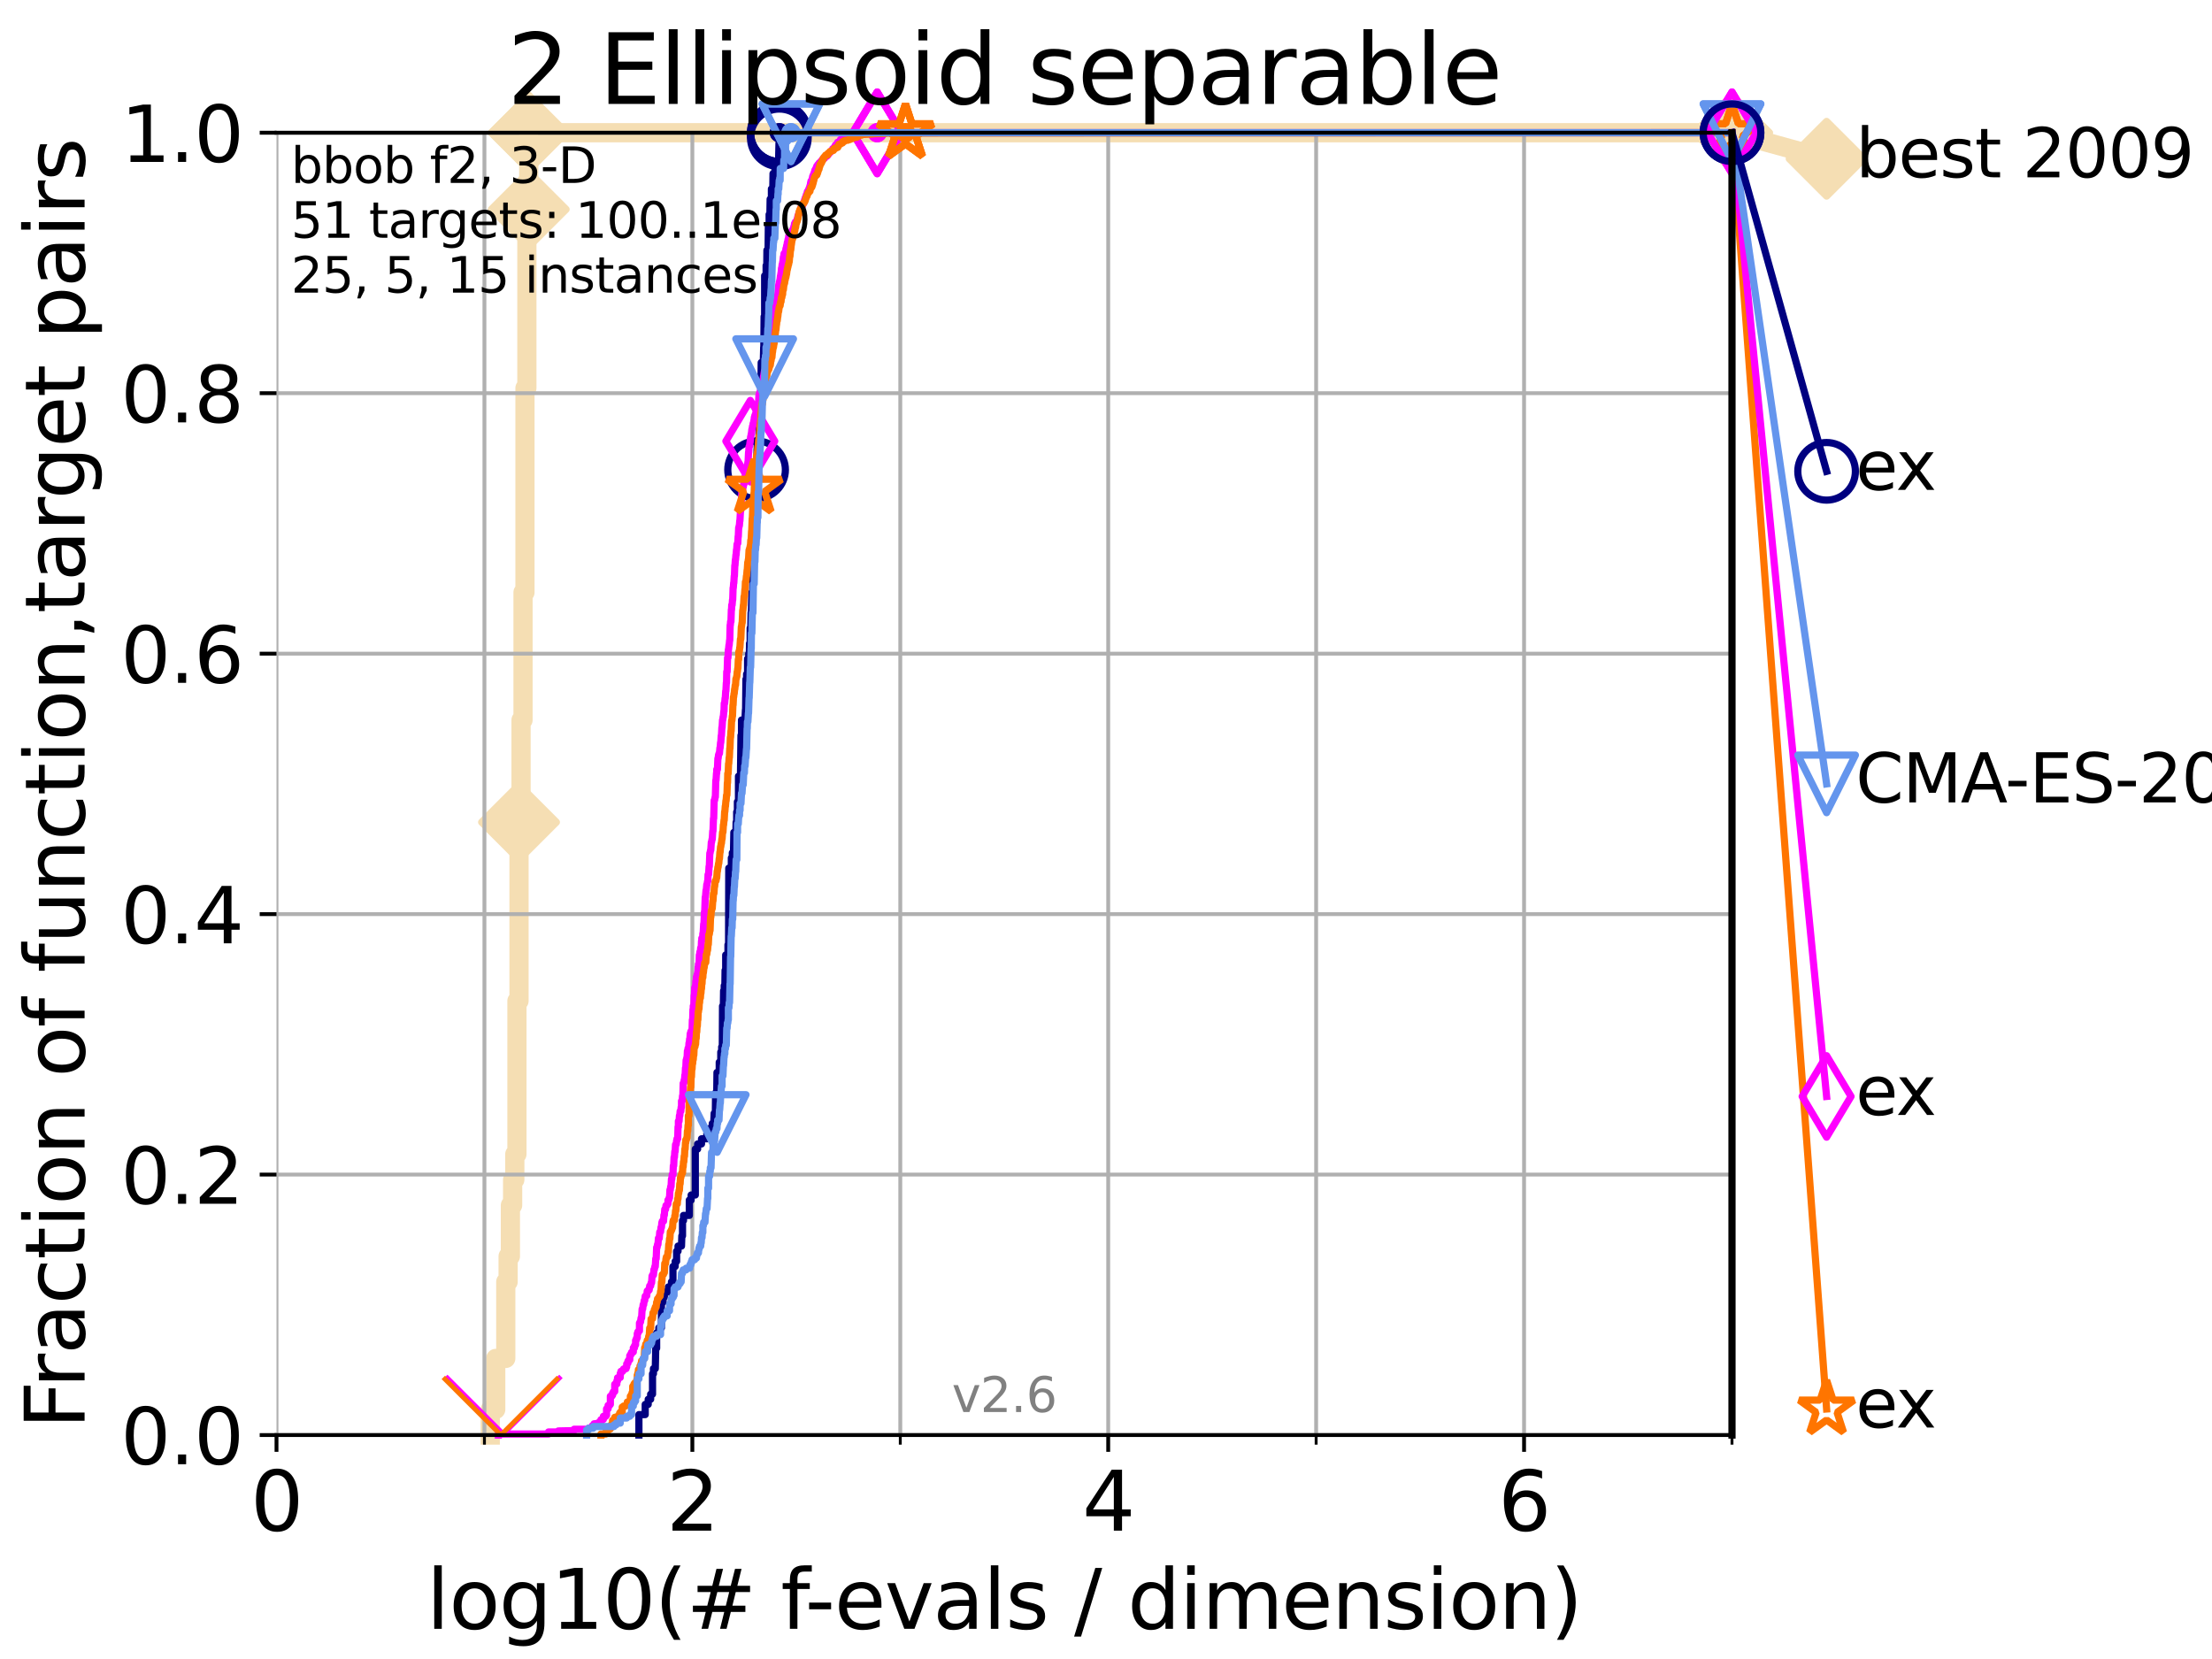 <?xml version="1.0" encoding="utf-8" standalone="no"?>
<!DOCTYPE svg PUBLIC "-//W3C//DTD SVG 1.1//EN"
  "http://www.w3.org/Graphics/SVG/1.1/DTD/svg11.dtd">
<svg xmlns:xlink="http://www.w3.org/1999/xlink" width="460.8pt" height="345.6pt" viewBox="0 0 460.8 345.6" xmlns="http://www.w3.org/2000/svg" version="1.1">
 <defs>
  <style type="text/css">*{stroke-linejoin: round; stroke-linecap: butt}</style>
 </defs>
 <g id="figure_1">
  <g id="patch_1">
   <path d="M 0 345.6 
L 460.8 345.6 
L 460.8 0 
L 0 0 
z
" style="fill: #ffffff"/>
  </g>
  <g id="axes_1">
   <g id="patch_2">
    <path d="M 57.6 298.944 
L 360.806 298.944 
L 360.806 27.648 
L 57.6 27.648 
z
" style="fill: #ffffff"/>
   </g>
   <g id="line2d_1">
    <path d="M 102.129 298.944 
L 102.129 293.624 
L 103.27 293.624 
L 103.27 282.985 
L 105.362 282.985 
L 105.362 267.027 
L 105.851 267.027 
L 105.851 261.707 
L 106.327 261.707 
L 106.327 251.068 
L 106.791 251.068 
L 106.791 245.749 
L 107.245 245.749 
L 107.245 240.429 
L 107.687 240.429 
L 107.687 208.512 
L 108.12 208.512 
L 108.12 171.275 
L 108.543 171.275 
L 108.543 149.997 
L 108.956 149.997 
L 108.956 123.4 
L 109.361 123.4 
L 109.361 80.843 
L 109.757 80.843 
L 109.757 43.607 
L 110.145 43.607 
L 110.145 27.648 
L 360.806 27.648 
" style="fill: none; stroke: #f5deb3; stroke-width: 4; stroke-linecap: square"/>
   </g>
   <g id="line2d_2">
    <defs>
     <path id="mec30d75f81" d="M -0 7.778 
L 7.778 0 
L 0 -7.778 
L -7.778 -0 
z
" style="stroke: #f5deb3; stroke-width: 1.5; stroke-linejoin: miter"/>
    </defs>
    <g>
     <use xlink:href="#mec30d75f81" x="108.12" y="171.275" style="fill: #f5deb3; stroke: #f5deb3; stroke-width: 1.5; stroke-linejoin: miter"/>
     <use xlink:href="#mec30d75f81" x="110.145" y="43.607" style="fill: #f5deb3; stroke: #f5deb3; stroke-width: 1.5; stroke-linejoin: miter"/>
     <use xlink:href="#mec30d75f81" x="110.145" y="27.648" style="fill: #f5deb3; stroke: #f5deb3; stroke-width: 1.5; stroke-linejoin: miter"/>
     <use xlink:href="#mec30d75f81" x="110.145" y="27.648" style="fill: #f5deb3; stroke: #f5deb3; stroke-width: 1.5; stroke-linejoin: miter"/>
     <use xlink:href="#mec30d75f81" x="360.806" y="27.648" style="fill: #f5deb3; stroke: #f5deb3; stroke-width: 1.5; stroke-linejoin: miter"/>
    </g>
   </g>
   <g id="line2d_3">
    <path style="fill: none; stroke: #f5deb3; stroke-width: 4; stroke-linecap: square"/>
    <g/>
   </g>
   <g id="line2d_4">
    <path d="M 360.806 27.648 
L 380.515 33.074 
" style="fill: none; stroke: #f5deb3; stroke-width: 4; stroke-linecap: square"/>
    <g>
     <use xlink:href="#mec30d75f81" x="360.806" y="27.648" style="fill: #f5deb3; stroke: #f5deb3; stroke-width: 1.5; stroke-linejoin: miter"/>
     <use xlink:href="#mec30d75f81" x="380.515" y="33.074" style="fill: #f5deb3; stroke: #f5deb3; stroke-width: 1.5; stroke-linejoin: miter"/>
    </g>
   </g>
   <g id="matplotlib.axis_1">
    <g id="xtick_1">
     <g id="line2d_5">
      <path d="M 57.6 298.944 
L 57.6 27.648 
" clip-path="url(#p26cec3685c)" style="fill: none; stroke: #b0b0b0; stroke-width: 0.8; stroke-linecap: square"/>
     </g>
     <g id="line2d_6">
      <defs>
       <path id="m805077fc58" d="M 0 0 
L 0 3.5 
" style="stroke: #000000; stroke-width: 0.8"/>
      </defs>
      <g>
       <use xlink:href="#m805077fc58" x="57.6" y="298.944" style="stroke: #000000; stroke-width: 0.8"/>
      </g>
     </g>
     <g id="text_1">
      <!-- 0 -->
      <g transform="translate(52.192 318.861)scale(0.17 -0.17)">
       <defs>
        <path id="DejaVuSans-30" d="M 2034 4250 
Q 1547 4250 1301 3770 
Q 1056 3291 1056 2328 
Q 1056 1369 1301 889 
Q 1547 409 2034 409 
Q 2525 409 2770 889 
Q 3016 1369 3016 2328 
Q 3016 3291 2770 3770 
Q 2525 4250 2034 4250 
z
M 2034 4750 
Q 2819 4750 3233 4129 
Q 3647 3509 3647 2328 
Q 3647 1150 3233 529 
Q 2819 -91 2034 -91 
Q 1250 -91 836 529 
Q 422 1150 422 2328 
Q 422 3509 836 4129 
Q 1250 4750 2034 4750 
z
" transform="scale(0.016)"/>
       </defs>
       <use xlink:href="#DejaVuSans-30"/>
      </g>
     </g>
    </g>
    <g id="xtick_2">
     <g id="line2d_7">
      <path d="M 144.23 298.944 
L 144.23 27.648 
" clip-path="url(#p26cec3685c)" style="fill: none; stroke: #b0b0b0; stroke-width: 0.8; stroke-linecap: square"/>
     </g>
     <g id="line2d_8">
      <g>
       <use xlink:href="#m805077fc58" x="144.23" y="298.944" style="stroke: #000000; stroke-width: 0.8"/>
      </g>
     </g>
     <g id="text_2">
      <!-- 2 -->
      <g transform="translate(138.822 318.861)scale(0.17 -0.17)">
       <defs>
        <path id="DejaVuSans-32" d="M 1228 531 
L 3431 531 
L 3431 0 
L 469 0 
L 469 531 
Q 828 903 1448 1529 
Q 2069 2156 2228 2338 
Q 2531 2678 2651 2914 
Q 2772 3150 2772 3378 
Q 2772 3750 2511 3984 
Q 2250 4219 1831 4219 
Q 1534 4219 1204 4116 
Q 875 4013 500 3803 
L 500 4441 
Q 881 4594 1212 4672 
Q 1544 4750 1819 4750 
Q 2544 4750 2975 4387 
Q 3406 4025 3406 3419 
Q 3406 3131 3298 2873 
Q 3191 2616 2906 2266 
Q 2828 2175 2409 1742 
Q 1991 1309 1228 531 
z
" transform="scale(0.016)"/>
       </defs>
       <use xlink:href="#DejaVuSans-32"/>
      </g>
     </g>
    </g>
    <g id="xtick_3">
     <g id="line2d_9">
      <path d="M 230.861 298.944 
L 230.861 27.648 
" clip-path="url(#p26cec3685c)" style="fill: none; stroke: #b0b0b0; stroke-width: 0.8; stroke-linecap: square"/>
     </g>
     <g id="line2d_10">
      <g>
       <use xlink:href="#m805077fc58" x="230.861" y="298.944" style="stroke: #000000; stroke-width: 0.8"/>
      </g>
     </g>
     <g id="text_3">
      <!-- 4 -->
      <g transform="translate(225.453 318.861)scale(0.17 -0.17)">
       <defs>
        <path id="DejaVuSans-34" d="M 2419 4116 
L 825 1625 
L 2419 1625 
L 2419 4116 
z
M 2253 4666 
L 3047 4666 
L 3047 1625 
L 3713 1625 
L 3713 1100 
L 3047 1100 
L 3047 0 
L 2419 0 
L 2419 1100 
L 313 1100 
L 313 1709 
L 2253 4666 
z
" transform="scale(0.016)"/>
       </defs>
       <use xlink:href="#DejaVuSans-34"/>
      </g>
     </g>
    </g>
    <g id="xtick_4">
     <g id="line2d_11">
      <path d="M 317.491 298.944 
L 317.491 27.648 
" clip-path="url(#p26cec3685c)" style="fill: none; stroke: #b0b0b0; stroke-width: 0.8; stroke-linecap: square"/>
     </g>
     <g id="line2d_12">
      <g>
       <use xlink:href="#m805077fc58" x="317.491" y="298.944" style="stroke: #000000; stroke-width: 0.8"/>
      </g>
     </g>
     <g id="text_4">
      <!-- 6 -->
      <g transform="translate(312.083 318.861)scale(0.17 -0.17)">
       <defs>
        <path id="DejaVuSans-36" d="M 2113 2584 
Q 1688 2584 1439 2293 
Q 1191 2003 1191 1497 
Q 1191 994 1439 701 
Q 1688 409 2113 409 
Q 2538 409 2786 701 
Q 3034 994 3034 1497 
Q 3034 2003 2786 2293 
Q 2538 2584 2113 2584 
z
M 3366 4563 
L 3366 3988 
Q 3128 4100 2886 4159 
Q 2644 4219 2406 4219 
Q 1781 4219 1451 3797 
Q 1122 3375 1075 2522 
Q 1259 2794 1537 2939 
Q 1816 3084 2150 3084 
Q 2853 3084 3261 2657 
Q 3669 2231 3669 1497 
Q 3669 778 3244 343 
Q 2819 -91 2113 -91 
Q 1303 -91 875 529 
Q 447 1150 447 2328 
Q 447 3434 972 4092 
Q 1497 4750 2381 4750 
Q 2619 4750 2861 4703 
Q 3103 4656 3366 4563 
z
" transform="scale(0.016)"/>
       </defs>
       <use xlink:href="#DejaVuSans-36"/>
      </g>
     </g>
    </g>
    <g id="xtick_5">
     <g id="line2d_13">
      <path d="M 100.915 298.944 
L 100.915 27.648 
" clip-path="url(#p26cec3685c)" style="fill: none; stroke: #b0b0b0; stroke-width: 0.8; stroke-linecap: square"/>
     </g>
     <g id="line2d_14">
      <defs>
       <path id="m005595a347" d="M 0 0 
L 0 2 
" style="stroke: #000000; stroke-width: 0.6"/>
      </defs>
      <g>
       <use xlink:href="#m005595a347" x="100.915" y="298.944" style="stroke: #000000; stroke-width: 0.6"/>
      </g>
     </g>
    </g>
    <g id="xtick_6">
     <g id="line2d_15">
      <path d="M 187.546 298.944 
L 187.546 27.648 
" clip-path="url(#p26cec3685c)" style="fill: none; stroke: #b0b0b0; stroke-width: 0.8; stroke-linecap: square"/>
     </g>
     <g id="line2d_16">
      <g>
       <use xlink:href="#m005595a347" x="187.546" y="298.944" style="stroke: #000000; stroke-width: 0.6"/>
      </g>
     </g>
    </g>
    <g id="xtick_7">
     <g id="line2d_17">
      <path d="M 274.176 298.944 
L 274.176 27.648 
" clip-path="url(#p26cec3685c)" style="fill: none; stroke: #b0b0b0; stroke-width: 0.8; stroke-linecap: square"/>
     </g>
     <g id="line2d_18">
      <g>
       <use xlink:href="#m005595a347" x="274.176" y="298.944" style="stroke: #000000; stroke-width: 0.6"/>
      </g>
     </g>
    </g>
    <g id="xtick_8">
     <g id="line2d_19">
      <path d="M 360.806 298.944 
L 360.806 27.648 
" clip-path="url(#p26cec3685c)" style="fill: none; stroke: #b0b0b0; stroke-width: 0.8; stroke-linecap: square"/>
     </g>
     <g id="line2d_20">
      <g>
       <use xlink:href="#m005595a347" x="360.806" y="298.944" style="stroke: #000000; stroke-width: 0.6"/>
      </g>
     </g>
    </g>
    <g id="text_5">
     <!-- log10(# f-evals / dimension) -->
     <g transform="translate(88.823 339.314)scale(0.17 -0.17)">
      <defs>
       <path id="DejaVuSans-6c" d="M 603 4863 
L 1178 4863 
L 1178 0 
L 603 0 
L 603 4863 
z
" transform="scale(0.016)"/>
       <path id="DejaVuSans-6f" d="M 1959 3097 
Q 1497 3097 1228 2736 
Q 959 2375 959 1747 
Q 959 1119 1226 758 
Q 1494 397 1959 397 
Q 2419 397 2687 759 
Q 2956 1122 2956 1747 
Q 2956 2369 2687 2733 
Q 2419 3097 1959 3097 
z
M 1959 3584 
Q 2709 3584 3137 3096 
Q 3566 2609 3566 1747 
Q 3566 888 3137 398 
Q 2709 -91 1959 -91 
Q 1206 -91 779 398 
Q 353 888 353 1747 
Q 353 2609 779 3096 
Q 1206 3584 1959 3584 
z
" transform="scale(0.016)"/>
       <path id="DejaVuSans-67" d="M 2906 1791 
Q 2906 2416 2648 2759 
Q 2391 3103 1925 3103 
Q 1463 3103 1205 2759 
Q 947 2416 947 1791 
Q 947 1169 1205 825 
Q 1463 481 1925 481 
Q 2391 481 2648 825 
Q 2906 1169 2906 1791 
z
M 3481 434 
Q 3481 -459 3084 -895 
Q 2688 -1331 1869 -1331 
Q 1566 -1331 1297 -1286 
Q 1028 -1241 775 -1147 
L 775 -588 
Q 1028 -725 1275 -790 
Q 1522 -856 1778 -856 
Q 2344 -856 2625 -561 
Q 2906 -266 2906 331 
L 2906 616 
Q 2728 306 2450 153 
Q 2172 0 1784 0 
Q 1141 0 747 490 
Q 353 981 353 1791 
Q 353 2603 747 3093 
Q 1141 3584 1784 3584 
Q 2172 3584 2450 3431 
Q 2728 3278 2906 2969 
L 2906 3500 
L 3481 3500 
L 3481 434 
z
" transform="scale(0.016)"/>
       <path id="DejaVuSans-31" d="M 794 531 
L 1825 531 
L 1825 4091 
L 703 3866 
L 703 4441 
L 1819 4666 
L 2450 4666 
L 2450 531 
L 3481 531 
L 3481 0 
L 794 0 
L 794 531 
z
" transform="scale(0.016)"/>
       <path id="DejaVuSans-28" d="M 1984 4856 
Q 1566 4138 1362 3434 
Q 1159 2731 1159 2009 
Q 1159 1288 1364 580 
Q 1569 -128 1984 -844 
L 1484 -844 
Q 1016 -109 783 600 
Q 550 1309 550 2009 
Q 550 2706 781 3412 
Q 1013 4119 1484 4856 
L 1984 4856 
z
" transform="scale(0.016)"/>
       <path id="DejaVuSans-23" d="M 3272 2816 
L 2363 2816 
L 2100 1772 
L 3016 1772 
L 3272 2816 
z
M 2803 4594 
L 2478 3297 
L 3391 3297 
L 3719 4594 
L 4219 4594 
L 3897 3297 
L 4872 3297 
L 4872 2816 
L 3775 2816 
L 3519 1772 
L 4513 1772 
L 4513 1294 
L 3397 1294 
L 3072 0 
L 2572 0 
L 2894 1294 
L 1978 1294 
L 1656 0 
L 1153 0 
L 1478 1294 
L 494 1294 
L 494 1772 
L 1594 1772 
L 1856 2816 
L 850 2816 
L 850 3297 
L 1978 3297 
L 2297 4594 
L 2803 4594 
z
" transform="scale(0.016)"/>
       <path id="DejaVuSans-20" transform="scale(0.016)"/>
       <path id="DejaVuSans-66" d="M 2375 4863 
L 2375 4384 
L 1825 4384 
Q 1516 4384 1395 4259 
Q 1275 4134 1275 3809 
L 1275 3500 
L 2222 3500 
L 2222 3053 
L 1275 3053 
L 1275 0 
L 697 0 
L 697 3053 
L 147 3053 
L 147 3500 
L 697 3500 
L 697 3744 
Q 697 4328 969 4595 
Q 1241 4863 1831 4863 
L 2375 4863 
z
" transform="scale(0.016)"/>
       <path id="DejaVuSans-2d" d="M 313 2009 
L 1997 2009 
L 1997 1497 
L 313 1497 
L 313 2009 
z
" transform="scale(0.016)"/>
       <path id="DejaVuSans-65" d="M 3597 1894 
L 3597 1613 
L 953 1613 
Q 991 1019 1311 708 
Q 1631 397 2203 397 
Q 2534 397 2845 478 
Q 3156 559 3463 722 
L 3463 178 
Q 3153 47 2828 -22 
Q 2503 -91 2169 -91 
Q 1331 -91 842 396 
Q 353 884 353 1716 
Q 353 2575 817 3079 
Q 1281 3584 2069 3584 
Q 2775 3584 3186 3129 
Q 3597 2675 3597 1894 
z
M 3022 2063 
Q 3016 2534 2758 2815 
Q 2500 3097 2075 3097 
Q 1594 3097 1305 2825 
Q 1016 2553 972 2059 
L 3022 2063 
z
" transform="scale(0.016)"/>
       <path id="DejaVuSans-76" d="M 191 3500 
L 800 3500 
L 1894 563 
L 2988 3500 
L 3597 3500 
L 2284 0 
L 1503 0 
L 191 3500 
z
" transform="scale(0.016)"/>
       <path id="DejaVuSans-61" d="M 2194 1759 
Q 1497 1759 1228 1600 
Q 959 1441 959 1056 
Q 959 750 1161 570 
Q 1363 391 1709 391 
Q 2188 391 2477 730 
Q 2766 1069 2766 1631 
L 2766 1759 
L 2194 1759 
z
M 3341 1997 
L 3341 0 
L 2766 0 
L 2766 531 
Q 2569 213 2275 61 
Q 1981 -91 1556 -91 
Q 1019 -91 701 211 
Q 384 513 384 1019 
Q 384 1609 779 1909 
Q 1175 2209 1959 2209 
L 2766 2209 
L 2766 2266 
Q 2766 2663 2505 2880 
Q 2244 3097 1772 3097 
Q 1472 3097 1187 3025 
Q 903 2953 641 2809 
L 641 3341 
Q 956 3463 1253 3523 
Q 1550 3584 1831 3584 
Q 2591 3584 2966 3190 
Q 3341 2797 3341 1997 
z
" transform="scale(0.016)"/>
       <path id="DejaVuSans-73" d="M 2834 3397 
L 2834 2853 
Q 2591 2978 2328 3040 
Q 2066 3103 1784 3103 
Q 1356 3103 1142 2972 
Q 928 2841 928 2578 
Q 928 2378 1081 2264 
Q 1234 2150 1697 2047 
L 1894 2003 
Q 2506 1872 2764 1633 
Q 3022 1394 3022 966 
Q 3022 478 2636 193 
Q 2250 -91 1575 -91 
Q 1294 -91 989 -36 
Q 684 19 347 128 
L 347 722 
Q 666 556 975 473 
Q 1284 391 1588 391 
Q 1994 391 2212 530 
Q 2431 669 2431 922 
Q 2431 1156 2273 1281 
Q 2116 1406 1581 1522 
L 1381 1569 
Q 847 1681 609 1914 
Q 372 2147 372 2553 
Q 372 3047 722 3315 
Q 1072 3584 1716 3584 
Q 2034 3584 2315 3537 
Q 2597 3491 2834 3397 
z
" transform="scale(0.016)"/>
       <path id="DejaVuSans-2f" d="M 1625 4666 
L 2156 4666 
L 531 -594 
L 0 -594 
L 1625 4666 
z
" transform="scale(0.016)"/>
       <path id="DejaVuSans-64" d="M 2906 2969 
L 2906 4863 
L 3481 4863 
L 3481 0 
L 2906 0 
L 2906 525 
Q 2725 213 2448 61 
Q 2172 -91 1784 -91 
Q 1150 -91 751 415 
Q 353 922 353 1747 
Q 353 2572 751 3078 
Q 1150 3584 1784 3584 
Q 2172 3584 2448 3432 
Q 2725 3281 2906 2969 
z
M 947 1747 
Q 947 1113 1208 752 
Q 1469 391 1925 391 
Q 2381 391 2643 752 
Q 2906 1113 2906 1747 
Q 2906 2381 2643 2742 
Q 2381 3103 1925 3103 
Q 1469 3103 1208 2742 
Q 947 2381 947 1747 
z
" transform="scale(0.016)"/>
       <path id="DejaVuSans-69" d="M 603 3500 
L 1178 3500 
L 1178 0 
L 603 0 
L 603 3500 
z
M 603 4863 
L 1178 4863 
L 1178 4134 
L 603 4134 
L 603 4863 
z
" transform="scale(0.016)"/>
       <path id="DejaVuSans-6d" d="M 3328 2828 
Q 3544 3216 3844 3400 
Q 4144 3584 4550 3584 
Q 5097 3584 5394 3201 
Q 5691 2819 5691 2113 
L 5691 0 
L 5113 0 
L 5113 2094 
Q 5113 2597 4934 2840 
Q 4756 3084 4391 3084 
Q 3944 3084 3684 2787 
Q 3425 2491 3425 1978 
L 3425 0 
L 2847 0 
L 2847 2094 
Q 2847 2600 2669 2842 
Q 2491 3084 2119 3084 
Q 1678 3084 1418 2786 
Q 1159 2488 1159 1978 
L 1159 0 
L 581 0 
L 581 3500 
L 1159 3500 
L 1159 2956 
Q 1356 3278 1631 3431 
Q 1906 3584 2284 3584 
Q 2666 3584 2933 3390 
Q 3200 3197 3328 2828 
z
" transform="scale(0.016)"/>
       <path id="DejaVuSans-6e" d="M 3513 2113 
L 3513 0 
L 2938 0 
L 2938 2094 
Q 2938 2591 2744 2837 
Q 2550 3084 2163 3084 
Q 1697 3084 1428 2787 
Q 1159 2491 1159 1978 
L 1159 0 
L 581 0 
L 581 3500 
L 1159 3500 
L 1159 2956 
Q 1366 3272 1645 3428 
Q 1925 3584 2291 3584 
Q 2894 3584 3203 3211 
Q 3513 2838 3513 2113 
z
" transform="scale(0.016)"/>
       <path id="DejaVuSans-29" d="M 513 4856 
L 1013 4856 
Q 1481 4119 1714 3412 
Q 1947 2706 1947 2009 
Q 1947 1309 1714 600 
Q 1481 -109 1013 -844 
L 513 -844 
Q 928 -128 1133 580 
Q 1338 1288 1338 2009 
Q 1338 2731 1133 3434 
Q 928 4138 513 4856 
z
" transform="scale(0.016)"/>
      </defs>
      <use xlink:href="#DejaVuSans-6c"/>
      <use xlink:href="#DejaVuSans-6f" x="27.783"/>
      <use xlink:href="#DejaVuSans-67" x="88.965"/>
      <use xlink:href="#DejaVuSans-31" x="152.441"/>
      <use xlink:href="#DejaVuSans-30" x="216.064"/>
      <use xlink:href="#DejaVuSans-28" x="279.688"/>
      <use xlink:href="#DejaVuSans-23" x="318.701"/>
      <use xlink:href="#DejaVuSans-20" x="402.49"/>
      <use xlink:href="#DejaVuSans-66" x="434.277"/>
      <use xlink:href="#DejaVuSans-2d" x="463.982"/>
      <use xlink:href="#DejaVuSans-65" x="500.066"/>
      <use xlink:href="#DejaVuSans-76" x="561.59"/>
      <use xlink:href="#DejaVuSans-61" x="620.77"/>
      <use xlink:href="#DejaVuSans-6c" x="682.049"/>
      <use xlink:href="#DejaVuSans-73" x="709.832"/>
      <use xlink:href="#DejaVuSans-20" x="761.932"/>
      <use xlink:href="#DejaVuSans-2f" x="793.719"/>
      <use xlink:href="#DejaVuSans-20" x="827.41"/>
      <use xlink:href="#DejaVuSans-64" x="859.197"/>
      <use xlink:href="#DejaVuSans-69" x="922.674"/>
      <use xlink:href="#DejaVuSans-6d" x="950.457"/>
      <use xlink:href="#DejaVuSans-65" x="1047.869"/>
      <use xlink:href="#DejaVuSans-6e" x="1109.393"/>
      <use xlink:href="#DejaVuSans-73" x="1172.771"/>
      <use xlink:href="#DejaVuSans-69" x="1224.871"/>
      <use xlink:href="#DejaVuSans-6f" x="1252.654"/>
      <use xlink:href="#DejaVuSans-6e" x="1313.836"/>
      <use xlink:href="#DejaVuSans-29" x="1377.215"/>
     </g>
    </g>
   </g>
   <g id="matplotlib.axis_2">
    <g id="ytick_1">
     <g id="line2d_21">
      <path d="M 57.6 298.944 
L 360.806 298.944 
" clip-path="url(#p26cec3685c)" style="fill: none; stroke: #b0b0b0; stroke-width: 0.8; stroke-linecap: square"/>
     </g>
     <g id="line2d_22">
      <defs>
       <path id="mab5c3c8a67" d="M 0 0 
L -3.5 0 
" style="stroke: #000000; stroke-width: 0.8"/>
      </defs>
      <g>
       <use xlink:href="#mab5c3c8a67" x="57.6" y="298.944" style="stroke: #000000; stroke-width: 0.8"/>
      </g>
     </g>
     <g id="text_6">
      <!-- 0.0 -->
      <g transform="translate(25.155 305.023)scale(0.16 -0.16)">
       <defs>
        <path id="DejaVuSans-2e" d="M 684 794 
L 1344 794 
L 1344 0 
L 684 0 
L 684 794 
z
" transform="scale(0.016)"/>
       </defs>
       <use xlink:href="#DejaVuSans-30"/>
       <use xlink:href="#DejaVuSans-2e" x="63.623"/>
       <use xlink:href="#DejaVuSans-30" x="95.41"/>
      </g>
     </g>
    </g>
    <g id="ytick_2">
     <g id="line2d_23">
      <path d="M 57.6 244.685 
L 360.806 244.685 
" clip-path="url(#p26cec3685c)" style="fill: none; stroke: #b0b0b0; stroke-width: 0.8; stroke-linecap: square"/>
     </g>
     <g id="line2d_24">
      <g>
       <use xlink:href="#mab5c3c8a67" x="57.6" y="244.685" style="stroke: #000000; stroke-width: 0.8"/>
      </g>
     </g>
     <g id="text_7">
      <!-- 0.2 -->
      <g transform="translate(25.155 250.764)scale(0.16 -0.16)">
       <use xlink:href="#DejaVuSans-30"/>
       <use xlink:href="#DejaVuSans-2e" x="63.623"/>
       <use xlink:href="#DejaVuSans-32" x="95.41"/>
      </g>
     </g>
    </g>
    <g id="ytick_3">
     <g id="line2d_25">
      <path d="M 57.6 190.426 
L 360.806 190.426 
" clip-path="url(#p26cec3685c)" style="fill: none; stroke: #b0b0b0; stroke-width: 0.8; stroke-linecap: square"/>
     </g>
     <g id="line2d_26">
      <g>
       <use xlink:href="#mab5c3c8a67" x="57.6" y="190.426" style="stroke: #000000; stroke-width: 0.8"/>
      </g>
     </g>
     <g id="text_8">
      <!-- 0.4 -->
      <g transform="translate(25.155 196.504)scale(0.16 -0.16)">
       <use xlink:href="#DejaVuSans-30"/>
       <use xlink:href="#DejaVuSans-2e" x="63.623"/>
       <use xlink:href="#DejaVuSans-34" x="95.41"/>
      </g>
     </g>
    </g>
    <g id="ytick_4">
     <g id="line2d_27">
      <path d="M 57.6 136.166 
L 360.806 136.166 
" clip-path="url(#p26cec3685c)" style="fill: none; stroke: #b0b0b0; stroke-width: 0.8; stroke-linecap: square"/>
     </g>
     <g id="line2d_28">
      <g>
       <use xlink:href="#mab5c3c8a67" x="57.6" y="136.166" style="stroke: #000000; stroke-width: 0.8"/>
      </g>
     </g>
     <g id="text_9">
      <!-- 0.6 -->
      <g transform="translate(25.155 142.245)scale(0.16 -0.16)">
       <use xlink:href="#DejaVuSans-30"/>
       <use xlink:href="#DejaVuSans-2e" x="63.623"/>
       <use xlink:href="#DejaVuSans-36" x="95.41"/>
      </g>
     </g>
    </g>
    <g id="ytick_5">
     <g id="line2d_29">
      <path d="M 57.6 81.907 
L 360.806 81.907 
" clip-path="url(#p26cec3685c)" style="fill: none; stroke: #b0b0b0; stroke-width: 0.8; stroke-linecap: square"/>
     </g>
     <g id="line2d_30">
      <g>
       <use xlink:href="#mab5c3c8a67" x="57.6" y="81.907" style="stroke: #000000; stroke-width: 0.8"/>
      </g>
     </g>
     <g id="text_10">
      <!-- 0.8 -->
      <g transform="translate(25.155 87.986)scale(0.16 -0.16)">
       <defs>
        <path id="DejaVuSans-38" d="M 2034 2216 
Q 1584 2216 1326 1975 
Q 1069 1734 1069 1313 
Q 1069 891 1326 650 
Q 1584 409 2034 409 
Q 2484 409 2743 651 
Q 3003 894 3003 1313 
Q 3003 1734 2745 1975 
Q 2488 2216 2034 2216 
z
M 1403 2484 
Q 997 2584 770 2862 
Q 544 3141 544 3541 
Q 544 4100 942 4425 
Q 1341 4750 2034 4750 
Q 2731 4750 3128 4425 
Q 3525 4100 3525 3541 
Q 3525 3141 3298 2862 
Q 3072 2584 2669 2484 
Q 3125 2378 3379 2068 
Q 3634 1759 3634 1313 
Q 3634 634 3220 271 
Q 2806 -91 2034 -91 
Q 1263 -91 848 271 
Q 434 634 434 1313 
Q 434 1759 690 2068 
Q 947 2378 1403 2484 
z
M 1172 3481 
Q 1172 3119 1398 2916 
Q 1625 2713 2034 2713 
Q 2441 2713 2670 2916 
Q 2900 3119 2900 3481 
Q 2900 3844 2670 4047 
Q 2441 4250 2034 4250 
Q 1625 4250 1398 4047 
Q 1172 3844 1172 3481 
z
" transform="scale(0.016)"/>
       </defs>
       <use xlink:href="#DejaVuSans-30"/>
       <use xlink:href="#DejaVuSans-2e" x="63.623"/>
       <use xlink:href="#DejaVuSans-38" x="95.41"/>
      </g>
     </g>
    </g>
    <g id="ytick_6">
     <g id="line2d_31">
      <path d="M 57.6 27.648 
L 360.806 27.648 
" clip-path="url(#p26cec3685c)" style="fill: none; stroke: #b0b0b0; stroke-width: 0.8; stroke-linecap: square"/>
     </g>
     <g id="line2d_32">
      <g>
       <use xlink:href="#mab5c3c8a67" x="57.6" y="27.648" style="stroke: #000000; stroke-width: 0.8"/>
      </g>
     </g>
     <g id="text_11">
      <!-- 1.0 -->
      <g transform="translate(25.155 33.727)scale(0.16 -0.16)">
       <use xlink:href="#DejaVuSans-31"/>
       <use xlink:href="#DejaVuSans-2e" x="63.623"/>
       <use xlink:href="#DejaVuSans-30" x="95.41"/>
      </g>
     </g>
    </g>
    <g id="text_12">
     <!-- Fraction of function,target pairs -->
     <g transform="translate(17.62 297.681)rotate(-90)scale(0.17 -0.17)">
      <defs>
       <path id="DejaVuSans-46" d="M 628 4666 
L 3309 4666 
L 3309 4134 
L 1259 4134 
L 1259 2759 
L 3109 2759 
L 3109 2228 
L 1259 2228 
L 1259 0 
L 628 0 
L 628 4666 
z
" transform="scale(0.016)"/>
       <path id="DejaVuSans-72" d="M 2631 2963 
Q 2534 3019 2420 3045 
Q 2306 3072 2169 3072 
Q 1681 3072 1420 2755 
Q 1159 2438 1159 1844 
L 1159 0 
L 581 0 
L 581 3500 
L 1159 3500 
L 1159 2956 
Q 1341 3275 1631 3429 
Q 1922 3584 2338 3584 
Q 2397 3584 2469 3576 
Q 2541 3569 2628 3553 
L 2631 2963 
z
" transform="scale(0.016)"/>
       <path id="DejaVuSans-63" d="M 3122 3366 
L 3122 2828 
Q 2878 2963 2633 3030 
Q 2388 3097 2138 3097 
Q 1578 3097 1268 2742 
Q 959 2388 959 1747 
Q 959 1106 1268 751 
Q 1578 397 2138 397 
Q 2388 397 2633 464 
Q 2878 531 3122 666 
L 3122 134 
Q 2881 22 2623 -34 
Q 2366 -91 2075 -91 
Q 1284 -91 818 406 
Q 353 903 353 1747 
Q 353 2603 823 3093 
Q 1294 3584 2113 3584 
Q 2378 3584 2631 3529 
Q 2884 3475 3122 3366 
z
" transform="scale(0.016)"/>
       <path id="DejaVuSans-74" d="M 1172 4494 
L 1172 3500 
L 2356 3500 
L 2356 3053 
L 1172 3053 
L 1172 1153 
Q 1172 725 1289 603 
Q 1406 481 1766 481 
L 2356 481 
L 2356 0 
L 1766 0 
Q 1100 0 847 248 
Q 594 497 594 1153 
L 594 3053 
L 172 3053 
L 172 3500 
L 594 3500 
L 594 4494 
L 1172 4494 
z
" transform="scale(0.016)"/>
       <path id="DejaVuSans-75" d="M 544 1381 
L 544 3500 
L 1119 3500 
L 1119 1403 
Q 1119 906 1312 657 
Q 1506 409 1894 409 
Q 2359 409 2629 706 
Q 2900 1003 2900 1516 
L 2900 3500 
L 3475 3500 
L 3475 0 
L 2900 0 
L 2900 538 
Q 2691 219 2414 64 
Q 2138 -91 1772 -91 
Q 1169 -91 856 284 
Q 544 659 544 1381 
z
M 1991 3584 
L 1991 3584 
z
" transform="scale(0.016)"/>
       <path id="DejaVuSans-2c" d="M 750 794 
L 1409 794 
L 1409 256 
L 897 -744 
L 494 -744 
L 750 256 
L 750 794 
z
" transform="scale(0.016)"/>
       <path id="DejaVuSans-70" d="M 1159 525 
L 1159 -1331 
L 581 -1331 
L 581 3500 
L 1159 3500 
L 1159 2969 
Q 1341 3281 1617 3432 
Q 1894 3584 2278 3584 
Q 2916 3584 3314 3078 
Q 3713 2572 3713 1747 
Q 3713 922 3314 415 
Q 2916 -91 2278 -91 
Q 1894 -91 1617 61 
Q 1341 213 1159 525 
z
M 3116 1747 
Q 3116 2381 2855 2742 
Q 2594 3103 2138 3103 
Q 1681 3103 1420 2742 
Q 1159 2381 1159 1747 
Q 1159 1113 1420 752 
Q 1681 391 2138 391 
Q 2594 391 2855 752 
Q 3116 1113 3116 1747 
z
" transform="scale(0.016)"/>
      </defs>
      <use xlink:href="#DejaVuSans-46"/>
      <use xlink:href="#DejaVuSans-72" x="50.27"/>
      <use xlink:href="#DejaVuSans-61" x="91.383"/>
      <use xlink:href="#DejaVuSans-63" x="152.662"/>
      <use xlink:href="#DejaVuSans-74" x="207.643"/>
      <use xlink:href="#DejaVuSans-69" x="246.852"/>
      <use xlink:href="#DejaVuSans-6f" x="274.635"/>
      <use xlink:href="#DejaVuSans-6e" x="335.816"/>
      <use xlink:href="#DejaVuSans-20" x="399.195"/>
      <use xlink:href="#DejaVuSans-6f" x="430.982"/>
      <use xlink:href="#DejaVuSans-66" x="492.164"/>
      <use xlink:href="#DejaVuSans-20" x="527.369"/>
      <use xlink:href="#DejaVuSans-66" x="559.156"/>
      <use xlink:href="#DejaVuSans-75" x="594.361"/>
      <use xlink:href="#DejaVuSans-6e" x="657.74"/>
      <use xlink:href="#DejaVuSans-63" x="721.119"/>
      <use xlink:href="#DejaVuSans-74" x="776.1"/>
      <use xlink:href="#DejaVuSans-69" x="815.309"/>
      <use xlink:href="#DejaVuSans-6f" x="843.092"/>
      <use xlink:href="#DejaVuSans-6e" x="904.273"/>
      <use xlink:href="#DejaVuSans-2c" x="967.652"/>
      <use xlink:href="#DejaVuSans-74" x="999.439"/>
      <use xlink:href="#DejaVuSans-61" x="1038.648"/>
      <use xlink:href="#DejaVuSans-72" x="1099.928"/>
      <use xlink:href="#DejaVuSans-67" x="1139.291"/>
      <use xlink:href="#DejaVuSans-65" x="1202.768"/>
      <use xlink:href="#DejaVuSans-74" x="1264.291"/>
      <use xlink:href="#DejaVuSans-20" x="1303.5"/>
      <use xlink:href="#DejaVuSans-70" x="1335.287"/>
      <use xlink:href="#DejaVuSans-61" x="1398.764"/>
      <use xlink:href="#DejaVuSans-69" x="1460.043"/>
      <use xlink:href="#DejaVuSans-72" x="1487.826"/>
      <use xlink:href="#DejaVuSans-73" x="1528.939"/>
     </g>
    </g>
   </g>
   <g id="line2d_33">
    <defs>
     <path id="m8984b49692" d="M 0 1.5 
C 0.398 1.5 0.779 1.342 1.061 1.061 
C 1.342 0.779 1.5 0.398 1.5 0 
C 1.5 -0.398 1.342 -0.779 1.061 -1.061 
C 0.779 -1.342 0.398 -1.5 0 -1.5 
C -0.398 -1.5 -0.779 -1.342 -1.061 -1.061 
C -1.342 -0.779 -1.5 -0.398 -1.5 0 
C -1.5 0.398 -1.342 0.779 -1.061 1.061 
C -0.779 1.342 -0.398 1.5 0 1.5 
z
" style="stroke: #f5deb3"/>
    </defs>
    <g>
     <use xlink:href="#m8984b49692" x="110.145" y="27.648" style="fill: #f5deb3; stroke: #f5deb3"/>
     <use xlink:href="#m8984b49692" x="110.145" y="27.648" style="fill: #f5deb3; stroke: #f5deb3"/>
    </g>
   </g>
   <g id="line2d_34">
    <defs>
     <path id="m5ce4aecde2" d="M 0 1.5 
C 0.398 1.5 0.779 1.342 1.061 1.061 
C 1.342 0.779 1.5 0.398 1.5 0 
C 1.5 -0.398 1.342 -0.779 1.061 -1.061 
C 0.779 -1.342 0.398 -1.5 0 -1.5 
C -0.398 -1.5 -0.779 -1.342 -1.061 -1.061 
C -1.342 -0.779 -1.5 -0.398 -1.5 0 
C -1.5 0.398 -1.342 0.779 -1.061 1.061 
C -0.779 1.342 -0.398 1.5 0 1.5 
z
" style="stroke: #000080"/>
    </defs>
    <g>
     <use xlink:href="#m5ce4aecde2" x="162.349" y="27.648" style="fill: #000080; stroke: #000080"/>
     <use xlink:href="#m5ce4aecde2" x="162.349" y="27.648" style="fill: #000080; stroke: #000080"/>
    </g>
   </g>
   <g id="line2d_35">
    <path d="M 133.098 298.944 
L 133.098 294.688 
L 134.411 294.688 
L 134.411 292.561 
L 135.034 292.561 
L 135.034 291.497 
L 135.539 291.497 
L 135.539 290.433 
L 135.933 290.433 
L 135.933 286.177 
L 136.127 286.177 
L 136.127 285.113 
L 136.509 285.113 
L 136.603 280.858 
L 136.79 280.858 
L 136.79 277.666 
L 137.25 277.666 
L 137.25 276.602 
L 137.788 276.602 
L 137.788 271.282 
L 138.138 271.282 
L 138.138 270.219 
L 138.396 270.219 
L 138.396 269.155 
L 139.232 269.155 
L 139.232 268.091 
L 139.875 268.091 
L 139.875 267.027 
L 140.189 267.027 
L 140.189 263.835 
L 140.65 263.835 
L 140.65 262.771 
L 140.951 262.771 
L 140.951 260.643 
L 141.247 260.643 
L 141.247 259.579 
L 141.968 259.579 
L 142.038 257.452 
L 142.179 257.452 
L 142.179 254.26 
L 142.387 254.26 
L 142.387 253.196 
L 143.593 253.196 
L 143.593 250.004 
L 143.978 250.004 
L 143.978 248.94 
L 144.847 248.94 
L 144.847 239.365 
L 145.327 239.365 
L 145.327 238.301 
L 146.137 238.301 
L 146.137 237.237 
L 147.237 237.237 
L 147.237 236.174 
L 147.712 236.174 
L 147.712 235.11 
L 148.378 235.11 
L 148.378 234.046 
L 148.677 234.046 
L 148.776 231.918 
L 149.021 231.918 
L 149.069 227.662 
L 149.31 227.662 
L 149.358 223.407 
L 149.829 223.407 
L 149.829 221.279 
L 150.152 221.279 
L 150.152 219.151 
L 150.335 219.151 
L 150.335 218.087 
L 150.47 218.087 
L 150.515 209.576 
L 150.694 209.576 
L 150.738 206.384 
L 150.871 206.384 
L 150.871 205.32 
L 151.003 205.32 
L 151.046 202.129 
L 151.177 202.129 
L 151.177 198.937 
L 151.648 198.937 
L 151.648 196.809 
L 151.774 196.809 
L 151.816 180.85 
L 152.353 180.85 
L 152.353 178.723 
L 152.555 178.723 
L 152.555 177.659 
L 152.796 177.659 
L 152.875 173.403 
L 153.306 173.403 
L 153.344 171.275 
L 153.46 171.275 
L 153.46 169.147 
L 153.613 169.147 
L 153.613 167.02 
L 153.84 167.02 
L 153.84 161.7 
L 154.249 161.7 
L 154.359 153.189 
L 154.469 153.189 
L 154.469 149.997 
L 155.183 149.997 
L 155.288 147.869 
L 155.322 147.869 
L 155.392 141.486 
L 155.53 141.486 
L 155.53 140.422 
L 155.735 140.422 
L 155.735 137.23 
L 155.972 137.23 
L 155.972 136.166 
L 156.106 136.166 
L 156.139 134.039 
L 156.272 134.039 
L 156.272 130.847 
L 156.403 130.847 
L 156.469 127.655 
L 156.534 127.655 
L 156.632 123.4 
L 156.793 123.4 
L 156.825 119.144 
L 156.985 119.144 
L 157.017 113.824 
L 157.175 113.824 
L 157.207 108.505 
L 157.301 108.505 
L 157.395 104.249 
L 157.611 104.249 
L 157.703 93.61 
L 157.734 93.61 
L 157.734 92.546 
L 157.947 92.546 
L 157.947 91.482 
L 158.098 91.482 
L 158.187 85.099 
L 158.306 85.099 
L 158.306 84.035 
L 158.484 84.035 
L 158.572 75.524 
L 159.005 75.524 
L 159.091 72.332 
L 159.119 72.332 
L 159.176 65.949 
L 159.289 65.949 
L 159.289 57.437 
L 159.596 57.437 
L 159.596 55.31 
L 159.734 55.31 
L 159.762 52.118 
L 160.007 52.118 
L 160.062 46.798 
L 160.223 46.798 
L 160.223 44.67 
L 160.383 44.67 
L 160.436 41.479 
L 160.699 41.479 
L 160.699 39.351 
L 160.985 39.351 
L 161.036 36.159 
L 161.442 36.159 
L 161.442 34.031 
L 162.181 34.031 
L 162.277 29.776 
L 162.301 29.776 
L 162.349 27.648 
L 360.806 27.648 
L 360.806 27.648 
" style="fill: none; stroke: #000080; stroke-width: 1.5; stroke-linecap: square"/>
   </g>
   <g id="line2d_36">
    <defs>
     <path id="mfcf5d4e9e2" d="M 0 6 
C 1.591 6 3.117 5.368 4.243 4.243 
C 5.368 3.117 6 1.591 6 0 
C 6 -1.591 5.368 -3.117 4.243 -4.243 
C 3.117 -5.368 1.591 -6 0 -6 
C -1.591 -6 -3.117 -5.368 -4.243 -4.243 
C -5.368 -3.117 -6 -1.591 -6 0 
C -6 1.591 -5.368 3.117 -4.243 4.243 
C -3.117 5.368 -1.591 6 0 6 
z
" style="stroke: #000080; stroke-width: 1.5"/>
    </defs>
    <g>
     <use xlink:href="#mfcf5d4e9e2" x="157.611" y="97.866" style="fill-opacity: 0; stroke: #000080; stroke-width: 1.5"/>
     <use xlink:href="#mfcf5d4e9e2" x="162.349" y="28.712" style="fill-opacity: 0; stroke: #000080; stroke-width: 1.5"/>
     <use xlink:href="#mfcf5d4e9e2" x="162.349" y="27.648" style="fill-opacity: 0; stroke: #000080; stroke-width: 1.5"/>
     <use xlink:href="#mfcf5d4e9e2" x="162.349" y="27.648" style="fill-opacity: 0; stroke: #000080; stroke-width: 1.5"/>
     <use xlink:href="#mfcf5d4e9e2" x="360.806" y="27.648" style="fill-opacity: 0; stroke: #000080; stroke-width: 1.5"/>
    </g>
   </g>
   <g id="line2d_37">
    <path style="fill: none; stroke: #000080; stroke-width: 1.5; stroke-linecap: square"/>
    <g/>
   </g>
   <g id="line2d_38">
    <defs>
     <path id="mcee73204e7" d="M 0 1.5 
C 0.398 1.5 0.779 1.342 1.061 1.061 
C 1.342 0.779 1.5 0.398 1.5 0 
C 1.5 -0.398 1.342 -0.779 1.061 -1.061 
C 0.779 -1.342 0.398 -1.5 0 -1.5 
C -0.398 -1.5 -0.779 -1.342 -1.061 -1.061 
C -1.342 -0.779 -1.5 -0.398 -1.5 0 
C -1.5 0.398 -1.342 0.779 -1.061 1.061 
C -0.779 1.342 -0.398 1.5 0 1.5 
z
" style="stroke: #ff00ff"/>
    </defs>
    <g>
     <use xlink:href="#mcee73204e7" x="182.734" y="27.648" style="fill: #ff00ff; stroke: #ff00ff"/>
     <use xlink:href="#mcee73204e7" x="182.734" y="27.648" style="fill: #ff00ff; stroke: #ff00ff"/>
    </g>
   </g>
   <g id="line2d_39">
    <path d="M 103.815 298.944 
L 103.815 298.731 
L 114.265 298.731 
L 114.265 298.306 
L 116.309 298.306 
L 116.309 298.093 
L 119.6 298.022 
L 119.6 297.738 
L 122.599 297.738 
L 122.599 297.525 
L 123.375 297.455 
L 123.375 297.029 
L 123.751 297.029 
L 123.751 296.603 
L 124.482 296.532 
L 124.482 296.462 
L 124.837 296.462 
L 124.837 296.249 
L 125.185 296.178 
L 125.185 295.752 
L 125.696 295.681 
L 125.696 295.043 
L 126.193 295.043 
L 126.193 294.83 
L 126.356 294.83 
L 126.356 293.483 
L 126.677 293.483 
L 126.677 292.773 
L 126.994 292.773 
L 126.994 292.561 
L 127.15 292.561 
L 127.15 290.858 
L 127.458 290.858 
L 127.458 290.646 
L 127.61 290.646 
L 127.61 290.22 
L 127.761 290.22 
L 127.761 289.936 
L 128.06 289.865 
L 128.06 288.376 
L 128.499 288.305 
L 128.499 287.667 
L 128.643 287.667 
L 128.643 287.028 
L 129.209 286.957 
L 129.209 286.106 
L 129.348 286.106 
L 129.348 285.681 
L 129.759 285.61 
L 129.759 285.397 
L 129.893 285.397 
L 129.893 285.184 
L 130.423 285.113 
L 130.423 284.759 
L 130.553 284.759 
L 130.553 284.12 
L 130.683 284.12 
L 130.683 283.978 
L 130.811 283.978 
L 130.811 283.553 
L 130.939 283.553 
L 130.939 283.34 
L 131.191 283.269 
L 131.191 282.418 
L 131.316 282.418 
L 131.316 282.205 
L 131.44 282.205 
L 131.44 281.992 
L 131.564 281.992 
L 131.564 281.709 
L 131.929 281.638 
L 131.929 280.787 
L 132.169 280.787 
L 132.169 280.361 
L 132.287 280.361 
L 132.287 280.148 
L 132.405 280.148 
L 132.405 279.226 
L 132.523 279.226 
L 132.523 278.943 
L 132.639 278.943 
L 132.639 278.659 
L 132.755 278.659 
L 132.755 277.808 
L 132.87 277.808 
L 132.87 277.453 
L 132.984 277.453 
L 132.984 277.311 
L 133.211 277.24 
L 133.211 275.609 
L 133.323 275.609 
L 133.323 275.396 
L 133.435 275.396 
L 133.546 274.545 
L 133.656 274.545 
L 133.766 272.701 
L 133.875 272.701 
L 133.983 271.779 
L 134.091 271.779 
L 134.091 271.708 
L 134.198 270.928 
L 134.305 270.928 
L 134.411 270.006 
L 134.725 269.935 
L 134.829 268.942 
L 135.034 268.942 
L 135.034 268.871 
L 135.034 268.729 
L 135.238 268.729 
L 135.339 267.878 
L 135.539 267.878 
L 135.638 267.24 
L 135.737 267.24 
L 135.835 265.821 
L 135.933 265.821 
L 135.933 265.608 
L 136.127 265.608 
L 136.223 264.473 
L 136.319 264.473 
L 136.414 263.835 
L 136.509 263.835 
L 136.603 262.204 
L 136.697 262.204 
L 136.79 259.863 
L 136.883 259.863 
L 136.975 259.225 
L 137.067 259.225 
L 137.159 257.948 
L 137.341 257.948 
L 137.431 256.671 
L 137.61 256.601 
L 137.699 255.678 
L 137.788 255.678 
L 137.876 254.686 
L 137.963 254.686 
L 137.963 254.402 
L 138.224 254.402 
L 138.31 253.125 
L 138.396 253.125 
L 138.481 251.919 
L 138.651 251.919 
L 138.735 251.139 
L 138.985 251.068 
L 139.068 250.785 
L 139.15 250.785 
L 139.15 250.004 
L 139.314 250.004 
L 139.395 249.508 
L 139.476 249.508 
L 139.556 247.877 
L 139.637 247.877 
L 139.717 247.167 
L 139.796 247.167 
L 139.875 245.607 
L 139.954 245.607 
L 140.033 244.685 
L 140.189 244.685 
L 140.266 242.841 
L 140.344 242.841 
L 140.421 241.068 
L 140.497 241.068 
L 140.574 239.862 
L 140.65 239.862 
L 140.725 238.443 
L 140.876 238.372 
L 140.951 237.592 
L 141.025 237.592 
L 141.025 237.237 
L 141.173 237.237 
L 141.247 234.755 
L 141.32 234.755 
L 141.32 233.549 
L 141.466 233.549 
L 141.538 232.414 
L 141.611 232.414 
L 141.683 231.492 
L 141.826 231.492 
L 141.897 230.641 
L 141.968 230.641 
L 141.968 229.365 
L 142.109 229.365 
L 142.179 228.301 
L 142.248 228.301 
L 142.318 225.676 
L 142.456 225.605 
L 142.525 224.967 
L 142.594 224.967 
L 142.662 223.974 
L 142.73 223.974 
L 142.798 222.485 
L 142.865 222.485 
L 142.933 220.853 
L 143 220.853 
L 143.066 220.357 
L 143.133 220.357 
L 143.199 218.938 
L 143.265 218.938 
L 143.331 218.371 
L 143.462 218.371 
L 143.528 217.307 
L 143.593 217.307 
L 143.657 216.456 
L 143.722 216.456 
L 143.786 215.321 
L 143.85 215.321 
L 143.914 214.895 
L 144.041 214.825 
L 144.041 214.683 
L 144.168 214.683 
L 144.23 212.484 
L 144.293 212.484 
L 144.355 210.285 
L 144.418 210.285 
L 144.418 209.576 
L 144.541 209.576 
L 144.603 207.377 
L 144.664 207.377 
L 144.725 205.746 
L 144.786 205.746 
L 144.847 205.462 
L 144.908 205.462 
L 144.968 204.398 
L 145.028 204.398 
L 145.088 203.476 
L 145.148 203.476 
L 145.208 203.051 
L 145.267 203.051 
L 145.327 202.625 
L 145.386 202.625 
L 145.444 201.419 
L 145.503 201.419 
L 145.503 200.852 
L 145.62 200.852 
L 145.678 198.937 
L 145.736 198.937 
L 145.794 198.299 
L 145.909 198.228 
L 145.966 197.447 
L 146.08 197.376 
L 146.137 196.029 
L 146.194 196.029 
L 146.194 195.461 
L 146.362 195.461 
L 146.418 194.468 
L 146.474 194.468 
L 146.585 192.482 
L 146.64 192.482 
L 146.75 189.929 
L 146.805 189.929 
L 146.914 186.879 
L 146.968 186.879 
L 146.968 186.808 
L 147.076 185.461 
L 147.13 185.461 
L 147.237 184.255 
L 147.291 184.255 
L 147.397 183.546 
L 147.45 183.546 
L 147.45 183.475 
L 147.503 182.198 
L 147.608 182.198 
L 147.712 180.496 
L 147.764 180.496 
L 147.868 177.73 
L 147.92 177.73 
L 148.022 177.091 
L 148.074 177.091 
L 148.074 177.02 
L 148.176 175.46 
L 148.226 175.46 
L 148.327 174.822 
L 148.378 174.822 
L 148.478 173.119 
L 148.528 173.119 
L 148.628 170.495 
L 148.677 170.495 
L 148.776 166.736 
L 148.874 166.665 
L 148.972 166.027 
L 149.021 166.027 
L 149.118 162.551 
L 149.166 162.551 
L 149.262 161.062 
L 149.31 161.062 
L 149.31 160.282 
L 149.453 160.282 
L 149.548 158.012 
L 149.595 158.012 
L 149.689 157.232 
L 149.736 157.232 
L 149.783 156.948 
L 149.876 156.948 
L 149.969 155.813 
L 150.015 155.813 
L 150.107 154.678 
L 150.152 154.678 
L 150.244 153.26 
L 150.289 153.26 
L 150.38 151.558 
L 150.425 151.558 
L 150.515 149.997 
L 150.56 149.997 
L 150.649 149.288 
L 150.694 149.288 
L 150.783 148.153 
L 150.827 148.153 
L 150.871 146.522 
L 150.959 146.522 
L 151.046 145.458 
L 151.09 145.458 
L 151.177 143.968 
L 151.22 143.968 
L 151.306 142.266 
L 151.349 142.266 
L 151.392 139.926 
L 151.478 139.926 
L 151.563 137.018 
L 151.648 137.018 
L 151.732 135.315 
L 151.774 135.315 
L 151.774 135.244 
L 151.858 134.393 
L 151.9 134.393 
L 151.983 133.4 
L 152.024 133.4 
L 152.107 130.209 
L 152.148 130.209 
L 152.189 129.499 
L 152.271 129.499 
L 152.353 127.017 
L 152.394 127.017 
L 152.394 126.946 
L 152.434 126.024 
L 152.515 126.024 
L 152.596 124.96 
L 152.636 124.96 
L 152.716 122.477 
L 152.756 122.477 
L 152.835 121.414 
L 152.875 121.414 
L 152.875 121.343 
L 152.954 119.995 
L 152.993 119.995 
L 153.072 117.796 
L 153.111 117.796 
L 153.189 116.591 
L 153.228 116.591 
L 153.306 115.598 
L 153.344 115.598 
L 153.421 114.534 
L 153.46 114.534 
L 153.536 113.399 
L 153.575 113.399 
L 153.613 113.186 
L 153.689 113.186 
L 153.764 111.767 
L 153.802 111.767 
L 153.877 109.923 
L 153.915 109.923 
L 153.99 109.498 
L 154.027 109.498 
L 154.101 108.505 
L 154.138 108.505 
L 154.249 106.519 
L 154.286 106.519 
L 154.396 104.391 
L 154.432 104.391 
L 154.541 102.618 
L 154.65 102.547 
L 154.758 101.554 
L 154.829 101.483 
L 154.9 100.916 
L 154.971 100.916 
L 155.077 100.277 
L 155.113 100.277 
L 155.113 100.206 
L 155.218 99.213 
L 155.253 99.213 
L 155.322 99.001 
L 155.392 99.001 
L 155.495 98.433 
L 155.53 98.433 
L 155.633 97.086 
L 155.701 97.086 
L 155.803 96.234 
L 155.837 96.234 
L 155.938 94.178 
L 155.972 94.178 
L 155.972 94.107 
L 156.039 93.043 
L 156.139 92.972 
L 156.239 92.121 
L 156.272 92.121 
L 156.272 92.05 
L 156.371 90.986 
L 156.403 90.986 
L 156.502 90.348 
L 156.534 90.348 
L 156.632 89.425 
L 156.697 89.355 
L 156.761 88.787 
L 156.825 88.787 
L 156.89 88.22 
L 156.953 88.22 
L 157.049 87.581 
L 157.081 87.581 
L 157.144 86.943 
L 157.207 86.943 
L 157.207 86.872 
L 157.238 86.588 
L 157.332 86.588 
L 157.332 86.517 
L 157.363 86.234 
L 157.457 86.234 
L 157.55 85.454 
L 157.581 85.454 
L 157.642 84.957 
L 157.765 84.957 
L 157.826 84.319 
L 157.886 84.319 
L 157.977 83.751 
L 158.037 83.751 
L 158.037 83.68 
L 158.098 82.333 
L 158.158 82.333 
L 158.187 81.978 
L 158.306 81.978 
L 158.366 81.482 
L 158.454 81.411 
L 158.542 80.914 
L 158.63 80.843 
L 158.717 80.134 
L 158.862 80.063 
L 158.919 79.141 
L 158.977 79.141 
L 159.063 78.361 
L 159.091 78.361 
L 159.176 77.723 
L 159.204 77.723 
L 159.233 77.368 
L 159.373 77.368 
L 159.457 76.446 
L 159.513 76.446 
L 159.596 76.091 
L 159.652 76.091 
L 159.762 74.814 
L 159.817 74.744 
L 159.926 74.176 
L 159.953 74.176 
L 160.062 72.616 
L 160.142 72.616 
L 160.25 71.481 
L 160.277 71.481 
L 160.383 70.914 
L 160.41 70.914 
L 160.516 70.346 
L 160.621 70.275 
L 160.725 69.211 
L 160.83 69.14 
L 160.933 68.147 
L 160.985 68.076 
L 161.036 67.722 
L 161.113 67.722 
L 161.113 67.651 
L 161.215 66.516 
L 161.24 66.516 
L 161.341 65.239 
L 161.367 65.239 
L 161.442 64.388 
L 161.492 64.388 
L 161.592 63.963 
L 161.617 63.963 
L 161.692 63.182 
L 161.741 63.182 
L 161.84 62.26 
L 161.889 62.26 
L 161.987 61.551 
L 162.011 61.551 
L 162.108 60.487 
L 162.133 60.487 
L 162.229 59.281 
L 162.253 59.281 
L 162.325 58.785 
L 162.373 58.785 
L 162.468 58.288 
L 162.492 58.288 
L 162.587 57.437 
L 162.611 57.437 
L 162.705 56.799 
L 162.728 56.799 
L 162.799 55.877 
L 162.845 55.877 
L 162.938 55.097 
L 162.985 55.097 
L 163.077 54.458 
L 163.1 54.458 
L 163.192 53.536 
L 163.26 53.465 
L 163.328 52.827 
L 163.532 52.756 
L 163.622 52.331 
L 163.666 52.26 
L 163.733 51.763 
L 163.8 51.692 
L 163.888 51.125 
L 163.954 51.054 
L 164.02 50.487 
L 164.085 50.487 
L 164.173 49.848 
L 164.238 49.777 
L 164.346 48.997 
L 164.431 48.997 
L 164.517 48.642 
L 164.623 48.571 
L 164.623 48.501 
L 164.813 48.501 
L 164.876 48.217 
L 165.001 48.146 
L 165.022 48.004 
L 165.146 47.933 
L 165.249 47.579 
L 165.31 47.508 
L 165.412 47.082 
L 165.473 47.082 
L 165.473 47.011 
L 165.514 46.586 
L 165.655 46.586 
L 165.695 46.231 
L 165.835 46.16 
L 165.934 46.018 
L 166.013 45.947 
L 166.111 45.451 
L 166.15 45.38 
L 166.248 44.883 
L 166.306 44.812 
L 166.383 44.529 
L 166.461 44.529 
L 166.537 44.245 
L 166.595 44.174 
L 166.69 43.89 
L 166.747 43.819 
L 166.841 43.252 
L 166.917 43.181 
L 166.954 43.039 
L 167.122 42.968 
L 167.233 42.614 
L 167.27 42.543 
L 167.27 42.472 
L 167.417 42.401 
L 167.508 41.975 
L 167.544 41.975 
L 167.544 41.904 
L 167.635 41.55 
L 167.689 41.55 
L 167.779 41.124 
L 167.868 41.053 
L 167.975 40.557 
L 168.081 40.557 
L 168.187 39.918 
L 168.292 39.847 
L 168.396 39.564 
L 168.466 39.493 
L 168.552 39.209 
L 168.621 39.138 
L 168.723 38.713 
L 168.774 38.713 
L 168.876 38.003 
L 168.91 37.932 
L 168.944 37.72 
L 169.078 37.649 
L 169.145 37.365 
L 169.211 37.294 
L 169.294 36.727 
L 169.344 36.656 
L 169.443 36.372 
L 169.541 36.301 
L 169.606 35.946 
L 169.655 35.946 
L 169.752 35.45 
L 169.849 35.379 
L 169.945 35.095 
L 170.04 35.024 
L 170.151 34.599 
L 170.293 34.528 
L 170.356 34.315 
L 170.527 34.244 
L 170.635 33.961 
L 170.804 33.89 
L 170.804 33.819 
L 170.956 33.748 
L 171.047 33.535 
L 171.167 33.464 
L 171.256 33.322 
L 171.346 33.251 
L 171.346 33.18 
L 171.493 33.109 
L 171.493 33.038 
L 171.786 32.968 
L 171.858 32.755 
L 172.016 32.684 
L 172.016 32.613 
L 172.272 32.542 
L 172.286 32.4 
L 172.483 32.329 
L 172.58 32.116 
L 172.663 32.045 
L 172.746 31.833 
L 172.938 31.762 
L 173.033 31.549 
L 173.209 31.478 
L 173.316 31.265 
L 173.369 31.265 
L 173.462 30.982 
L 173.647 30.911 
L 173.699 30.769 
L 173.895 30.698 
L 173.972 30.343 
L 174.062 30.272 
L 174.062 30.201 
L 174.305 30.13 
L 174.406 29.847 
L 174.494 29.847 
L 174.506 29.634 
L 174.83 29.563 
L 174.94 29.35 
L 175.026 29.279 
L 175.087 29.067 
L 175.256 28.996 
L 175.256 28.925 
L 175.496 28.854 
L 175.496 28.783 
L 175.954 28.712 
L 175.954 28.641 
L 176.334 28.57 
L 176.413 28.428 
L 177.545 28.357 
L 177.545 28.286 
L 178.144 28.215 
L 178.144 28.074 
L 180.021 28.003 
L 180.021 27.932 
L 181.147 27.861 
L 181.147 27.79 
L 182.734 27.719 
L 182.734 27.648 
L 360.806 27.648 
L 360.806 27.648 
" style="fill: none; stroke: #ff00ff; stroke-width: 1.5; stroke-linecap: square"/>
   </g>
   <g id="line2d_40">
    <defs>
     <path id="m4d9a12ccde" d="M -0 8.485 
L 5.091 0 
L 0 -8.485 
L -5.091 -0 
z
" style="stroke: #ff00ff; stroke-width: 1.5; stroke-linejoin: miter"/>
    </defs>
    <g>
     <use xlink:href="#m4d9a12ccde" x="156.305" y="91.908" style="fill-opacity: 0; stroke: #ff00ff; stroke-width: 1.5; stroke-linejoin: miter"/>
     <use xlink:href="#m4d9a12ccde" x="182.734" y="27.719" style="fill-opacity: 0; stroke: #ff00ff; stroke-width: 1.5; stroke-linejoin: miter"/>
     <use xlink:href="#m4d9a12ccde" x="182.734" y="27.648" style="fill-opacity: 0; stroke: #ff00ff; stroke-width: 1.5; stroke-linejoin: miter"/>
     <use xlink:href="#m4d9a12ccde" x="182.734" y="27.648" style="fill-opacity: 0; stroke: #ff00ff; stroke-width: 1.5; stroke-linejoin: miter"/>
     <use xlink:href="#m4d9a12ccde" x="360.806" y="27.648" style="fill-opacity: 0; stroke: #ff00ff; stroke-width: 1.5; stroke-linejoin: miter"/>
    </g>
   </g>
   <g id="line2d_41">
    <path style="fill: none; stroke: #ff00ff; stroke-width: 1.5; stroke-linecap: square"/>
    <g/>
   </g>
   <g id="line2d_42">
    <path d="M 104.86 298.731 
" clip-path="url(#p26cec3685c)" style="fill: none; stroke: #ff00ff; stroke-width: 1.5; stroke-linecap: square"/>
    <defs>
     <path id="m640e1c2141" d="M -12 12 
L 12 -12 
M -12 -12 
L 12 12 
" style="stroke: #ff00ff"/>
    </defs>
    <g clip-path="url(#p26cec3685c)">
     <use xlink:href="#m640e1c2141" x="104.86" y="298.731" style="fill: #ff00ff; stroke: #ff00ff"/>
    </g>
   </g>
   <g id="line2d_43">
    <defs>
     <path id="m5f62700cff" d="M 0 1.5 
C 0.398 1.5 0.779 1.342 1.061 1.061 
C 1.342 0.779 1.5 0.398 1.5 0 
C 1.5 -0.398 1.342 -0.779 1.061 -1.061 
C 0.779 -1.342 0.398 -1.5 0 -1.5 
C -0.398 -1.5 -0.779 -1.342 -1.061 -1.061 
C -1.342 -0.779 -1.5 -0.398 -1.5 0 
C -1.5 0.398 -1.342 0.779 -1.061 1.061 
C -0.779 1.342 -0.398 1.5 0 1.5 
z
" style="stroke: #ff7500"/>
    </defs>
    <g>
     <use xlink:href="#m5f62700cff" x="188.63" y="27.648" style="fill: #ff7500; stroke: #ff7500"/>
     <use xlink:href="#m5f62700cff" x="188.63" y="27.648" style="fill: #ff7500; stroke: #ff7500"/>
    </g>
   </g>
   <g id="line2d_44">
    <path d="M 125.185 298.944 
L 125.185 298.731 
L 126.193 298.731 
L 126.193 298.306 
L 126.517 298.306 
L 126.517 297.667 
L 127.15 297.667 
L 127.15 297.242 
L 127.304 297.242 
L 127.304 296.816 
L 127.61 296.745 
L 127.61 295.894 
L 127.911 295.894 
L 127.911 295.681 
L 128.06 295.681 
L 128.06 295.256 
L 128.499 295.185 
L 128.499 295.114 
L 128.786 295.114 
L 128.786 294.972 
L 129.069 294.972 
L 129.069 294.405 
L 129.209 294.405 
L 129.209 294.192 
L 129.623 294.192 
L 129.623 293.128 
L 129.893 293.128 
L 129.893 292.915 
L 130.292 292.915 
L 130.292 292.773 
L 130.683 292.702 
L 130.683 292.064 
L 131.065 292.064 
L 131.065 291.851 
L 131.316 291.78 
L 131.316 290.858 
L 131.564 290.858 
L 131.564 290.433 
L 131.686 290.433 
L 131.686 290.078 
L 131.808 290.078 
L 131.808 288.801 
L 132.049 288.731 
L 132.049 288.376 
L 132.169 288.376 
L 132.169 288.163 
L 132.405 288.092 
L 132.405 288.021 
L 132.523 288.021 
L 132.523 287.879 
L 132.639 287.879 
L 132.639 287.454 
L 132.755 287.454 
L 132.755 286.461 
L 132.87 286.461 
L 132.87 286.035 
L 132.984 286.035 
L 132.984 285.326 
L 133.211 285.326 
L 133.211 285.184 
L 133.323 285.184 
L 133.323 284.546 
L 133.435 284.546 
L 133.546 283.978 
L 133.656 283.978 
L 133.656 283.482 
L 133.875 283.482 
L 133.875 283.411 
L 133.983 283.056 
L 134.198 283.056 
L 134.305 280.716 
L 134.411 280.716 
L 134.516 280.006 
L 134.725 279.936 
L 134.829 279.226 
L 135.034 279.226 
L 135.136 278.375 
L 135.238 278.375 
L 135.339 276.673 
L 135.539 276.673 
L 135.638 274.758 
L 135.933 274.687 
L 136.03 273.481 
L 136.223 273.41 
L 136.319 272.772 
L 136.509 272.701 
L 136.509 272.275 
L 136.697 272.275 
L 136.79 271.282 
L 136.883 271.282 
L 136.975 270.573 
L 137.067 270.573 
L 137.067 270.502 
L 137.159 270.36 
L 137.25 270.36 
L 137.341 270.006 
L 137.521 270.006 
L 137.61 269.013 
L 137.699 269.013 
L 137.788 267.098 
L 137.876 267.098 
L 137.963 265.537 
L 138.224 265.466 
L 138.31 265.112 
L 138.396 265.112 
L 138.481 263.197 
L 138.651 263.197 
L 138.735 262.204 
L 138.819 262.204 
L 138.819 261.849 
L 139.068 261.778 
L 139.15 260.785 
L 139.232 260.785 
L 139.232 260.714 
L 139.314 259.225 
L 139.395 259.225 
L 139.395 259.154 
L 139.476 258.019 
L 139.556 258.019 
L 139.637 256.601 
L 139.796 256.53 
L 139.875 256.175 
L 139.954 256.175 
L 140.033 255.749 
L 140.111 255.749 
L 140.189 254.473 
L 140.266 254.473 
L 140.266 254.189 
L 140.497 254.189 
L 140.574 253.267 
L 140.65 253.267 
L 140.725 252.203 
L 140.801 252.203 
L 140.876 250.785 
L 141.099 250.785 
L 141.099 250.714 
L 141.173 249.721 
L 141.247 249.721 
L 141.32 248.586 
L 141.393 248.586 
L 141.466 247.947 
L 141.538 247.947 
L 141.611 246.6 
L 141.683 246.6 
L 141.754 245.323 
L 141.826 245.323 
L 141.897 244.827 
L 141.968 244.827 
L 142.038 244.33 
L 142.179 244.33 
L 142.248 243.053 
L 142.318 243.053 
L 142.387 241.99 
L 142.456 241.99 
L 142.525 240.855 
L 142.594 240.855 
L 142.662 239.365 
L 142.73 239.365 
L 142.798 238.018 
L 142.865 238.018 
L 142.865 237.45 
L 143 237.45 
L 143.066 237.025 
L 143.133 237.025 
L 143.199 235.606 
L 143.265 235.606 
L 143.331 234.4 
L 143.397 234.4 
L 143.397 232.414 
L 143.528 232.414 
L 143.593 228.868 
L 143.657 228.868 
L 143.722 227.875 
L 143.786 227.875 
L 143.85 226.457 
L 143.914 226.457 
L 143.978 224.329 
L 144.041 224.329 
L 144.105 222.697 
L 144.168 222.697 
L 144.23 221.563 
L 144.293 221.563 
L 144.355 220.711 
L 144.418 220.711 
L 144.48 219.789 
L 144.541 219.789 
L 144.541 219.718 
L 144.603 218.3 
L 144.664 218.3 
L 144.664 218.229 
L 144.725 218.016 
L 144.786 218.016 
L 144.847 217.52 
L 144.908 217.52 
L 144.968 216.314 
L 145.028 216.314 
L 145.088 214.966 
L 145.148 214.966 
L 145.208 213.761 
L 145.267 213.761 
L 145.327 212.413 
L 145.386 212.413 
L 145.386 212.342 
L 145.444 210.782 
L 145.503 210.782 
L 145.562 210.143 
L 145.62 210.143 
L 145.678 208.867 
L 145.736 208.867 
L 145.794 207.874 
L 145.909 207.874 
L 145.966 206.881 
L 146.023 206.881 
L 146.08 205.959 
L 146.137 205.959 
L 146.194 204.895 
L 146.25 204.895 
L 146.306 203.689 
L 146.418 203.618 
L 146.474 202.625 
L 146.53 202.625 
L 146.64 201.561 
L 146.695 201.561 
L 146.805 200.568 
L 147.022 200.497 
L 147.13 198.866 
L 147.237 198.795 
L 147.344 197.944 
L 147.397 197.944 
L 147.503 196.738 
L 147.555 196.738 
L 147.66 194.681 
L 147.764 194.61 
L 147.868 193.83 
L 147.92 193.83 
L 148.022 191.064 
L 148.074 191.064 
L 148.176 189.716 
L 148.226 189.716 
L 148.327 189.22 
L 148.378 189.22 
L 148.378 189.149 
L 148.478 187.659 
L 148.528 187.659 
L 148.628 186.099 
L 148.727 186.099 
L 148.825 184.681 
L 148.874 184.681 
L 148.972 183.688 
L 149.021 183.688 
L 149.021 183.475 
L 149.166 183.475 
L 149.262 182.836 
L 149.31 182.836 
L 149.406 181.489 
L 149.453 181.489 
L 149.548 180.638 
L 149.595 180.638 
L 149.689 179.857 
L 149.736 179.857 
L 149.829 178.864 
L 149.876 178.864 
L 149.969 177.517 
L 150.015 177.517 
L 150.107 176.382 
L 150.152 176.382 
L 150.244 175.673 
L 150.289 175.673 
L 150.38 174.751 
L 150.425 174.751 
L 150.515 173.403 
L 150.605 173.332 
L 150.694 171.843 
L 150.738 171.843 
L 150.738 171.772 
L 150.827 170.85 
L 150.871 170.85 
L 150.871 170.779 
L 150.959 169.077 
L 151.003 169.077 
L 151.09 167.942 
L 151.133 167.942 
L 151.133 167.871 
L 151.22 166.807 
L 151.263 166.807 
L 151.349 165.672 
L 151.435 165.601 
L 151.52 163.048 
L 151.563 163.048 
L 151.605 161.133 
L 151.69 161.133 
L 151.774 159.076 
L 151.816 159.076 
L 151.9 157.799 
L 151.941 157.799 
L 152.024 155.884 
L 152.066 155.884 
L 152.148 153.614 
L 152.189 153.614 
L 152.271 152.267 
L 152.312 152.267 
L 152.394 150.139 
L 152.475 150.068 
L 152.555 149.146 
L 152.596 149.146 
L 152.676 146.876 
L 152.716 146.876 
L 152.796 145.174 
L 152.835 145.174 
L 152.914 144.465 
L 152.954 144.465 
L 153.033 143.543 
L 153.072 143.543 
L 153.15 142.763 
L 153.228 142.692 
L 153.306 141.415 
L 153.383 141.344 
L 153.46 140.919 
L 153.498 140.919 
L 153.575 139.926 
L 153.613 139.926 
L 153.689 139.216 
L 153.727 139.216 
L 153.802 137.372 
L 153.877 137.372 
L 153.915 135.741 
L 154.027 135.67 
L 154.101 134.89 
L 154.138 134.89 
L 154.249 133.117 
L 154.323 133.117 
L 154.432 130.563 
L 154.469 130.563 
L 154.578 129.712 
L 154.614 129.712 
L 154.722 127.159 
L 154.758 127.159 
L 154.865 126.024 
L 154.9 126.024 
L 155.007 124.251 
L 155.077 124.18 
L 155.183 122.761 
L 155.218 122.761 
L 155.288 121.201 
L 155.392 121.13 
L 155.495 119.995 
L 155.53 119.995 
L 155.633 118.789 
L 155.667 118.789 
L 155.769 117.158 
L 155.803 117.158 
L 155.904 116.52 
L 155.938 116.52 
L 155.938 116.449 
L 156.039 114.605 
L 156.072 114.605 
L 156.172 114.179 
L 156.205 114.179 
L 156.305 113.612 
L 156.338 113.612 
L 156.403 112.548 
L 156.469 112.548 
L 156.567 110.633 
L 156.599 110.633 
L 156.697 108.008 
L 156.729 108.008 
L 156.825 105.597 
L 156.858 105.597 
L 156.953 103.824 
L 156.985 103.824 
L 157.081 102.689 
L 157.112 102.689 
L 157.207 99.355 
L 157.27 99.284 
L 157.363 97.298 
L 157.395 97.298 
L 157.488 96.234 
L 157.519 96.234 
L 157.611 94.887 
L 157.673 94.816 
L 157.765 94.249 
L 157.795 94.249 
L 157.886 93.043 
L 157.947 93.043 
L 158.037 91.695 
L 158.098 91.624 
L 158.158 90.702 
L 158.217 90.702 
L 158.306 88.716 
L 158.336 88.716 
L 158.425 87.723 
L 158.454 87.723 
L 158.542 85.879 
L 158.572 85.879 
L 158.659 84.602 
L 158.688 84.602 
L 158.717 84.177 
L 158.804 84.177 
L 158.891 83.326 
L 158.948 83.255 
L 159.034 82.616 
L 159.063 82.616 
L 159.148 81.836 
L 159.176 81.836 
L 159.176 81.765 
L 159.204 81.34 
L 159.317 81.34 
L 159.401 80.063 
L 159.485 79.992 
L 159.569 78.645 
L 159.596 78.645 
L 159.707 78.361 
L 159.734 78.361 
L 159.844 77.439 
L 159.953 77.368 
L 160.062 76.942 
L 160.169 76.942 
L 160.169 76.871 
L 160.277 76.446 
L 160.303 76.446 
L 160.383 76.162 
L 160.463 76.091 
L 160.568 75.24 
L 160.621 75.169 
L 160.725 74.46 
L 160.804 74.46 
L 160.907 73.325 
L 160.933 73.325 
L 161.036 72.474 
L 161.113 72.403 
L 161.215 71.694 
L 161.24 71.694 
L 161.341 70.914 
L 161.367 70.914 
L 161.467 69.779 
L 161.492 69.779 
L 161.492 69.708 
L 161.592 68.786 
L 161.642 68.715 
L 161.741 67.651 
L 161.766 67.651 
L 161.84 66.8 
L 161.913 66.8 
L 162.011 65.949 
L 162.035 65.949 
L 162.133 64.956 
L 162.205 64.885 
L 162.301 64.105 
L 162.325 64.105 
L 162.397 63.75 
L 162.516 63.679 
L 162.611 62.899 
L 162.705 62.828 
L 162.775 61.977 
L 162.869 61.977 
L 162.961 61.409 
L 163.031 61.338 
L 163.077 60.416 
L 163.192 60.345 
L 163.283 59.423 
L 163.328 59.352 
L 163.419 58.998 
L 163.442 58.998 
L 163.532 58.288 
L 163.577 58.288 
L 163.644 57.792 
L 163.711 57.792 
L 163.822 57.154 
L 163.844 57.154 
L 163.954 56.303 
L 163.998 56.232 
L 164.107 55.664 
L 164.129 55.664 
L 164.238 55.097 
L 164.281 55.097 
L 164.281 55.026 
L 164.389 54.529 
L 164.41 54.529 
L 164.496 53.465 
L 164.56 53.395 
L 164.666 52.118 
L 164.729 52.047 
L 164.834 50.983 
L 164.855 50.983 
L 164.96 50.203 
L 164.98 50.203 
L 164.98 50.132 
L 165.043 49.706 
L 165.146 49.706 
L 165.249 49.068 
L 165.31 48.997 
L 165.412 48.642 
L 165.453 48.642 
L 165.514 48.075 
L 165.574 48.075 
L 165.675 47.366 
L 165.735 47.366 
L 165.835 46.586 
L 165.914 46.515 
L 166.013 46.16 
L 166.072 46.089 
L 166.17 45.663 
L 166.228 45.593 
L 166.325 44.812 
L 166.403 44.741 
L 166.461 44.103 
L 166.556 44.103 
L 166.652 43.607 
L 166.785 43.536 
L 166.879 43.181 
L 167.029 43.11 
L 167.122 42.826 
L 167.141 42.826 
L 167.233 42.401 
L 167.453 42.33 
L 167.526 42.117 
L 167.635 42.046 
L 167.743 41.762 
L 167.761 41.762 
L 167.868 41.266 
L 167.957 41.195 
L 168.011 40.911 
L 168.134 40.84 
L 168.239 40.415 
L 168.309 40.344 
L 168.362 40.131 
L 168.535 40.06 
L 168.621 39.847 
L 168.723 39.847 
L 168.825 39.351 
L 168.876 39.28 
L 168.893 39.067 
L 169.111 38.996 
L 169.178 38.713 
L 169.245 38.642 
L 169.327 38.287 
L 169.377 38.216 
L 169.475 37.72 
L 169.524 37.649 
L 169.622 37.081 
L 169.639 37.081 
L 169.72 36.869 
L 169.832 36.798 
L 169.881 36.585 
L 170.04 36.514 
L 170.04 36.443 
L 170.167 36.443 
L 170.246 36.159 
L 170.309 36.088 
L 170.418 35.663 
L 170.434 35.663 
L 170.542 35.308 
L 170.62 35.237 
L 170.727 34.67 
L 170.804 34.599 
L 170.85 34.244 
L 170.941 34.244 
L 170.941 34.173 
L 171.001 34.031 
L 171.122 33.961 
L 171.197 33.606 
L 171.331 33.535 
L 171.42 33.251 
L 171.464 33.251 
L 171.508 32.968 
L 171.582 32.968 
L 171.64 32.755 
L 171.771 32.684 
L 171.829 32.542 
L 171.915 32.542 
L 171.987 32.329 
L 172.441 32.258 
L 172.455 31.975 
L 172.649 31.904 
L 172.649 31.833 
L 172.815 31.762 
L 172.924 31.549 
L 173.262 31.478 
L 173.262 31.407 
L 173.621 31.336 
L 173.712 30.982 
L 173.959 30.982 
L 173.959 30.911 
L 173.959 30.84 
L 174.343 30.769 
L 174.343 30.698 
L 174.519 30.698 
L 174.606 30.485 
L 174.631 30.485 
L 174.718 30.201 
L 174.743 30.201 
L 174.743 30.13 
L 174.743 30.06 
L 175.123 29.989 
L 175.208 29.847 
L 175.508 29.776 
L 175.555 29.492 
L 175.838 29.492 
L 175.838 29.421 
L 175.919 29.279 
L 176.627 29.208 
L 176.627 29.137 
L 177.059 29.067 
L 177.059 28.996 
L 177.363 28.925 
L 177.363 28.854 
L 177.758 28.783 
L 177.852 28.641 
L 178.523 28.57 
L 178.523 28.499 
L 178.794 28.428 
L 178.884 28.215 
L 179.5 28.144 
L 179.538 28.003 
L 181.685 27.932 
L 181.685 27.861 
L 184.591 27.79 
L 184.591 27.719 
L 360.806 27.648 
L 360.806 27.648 
" style="fill: none; stroke: #ff7500; stroke-width: 1.5; stroke-linecap: square"/>
   </g>
   <g id="line2d_45">
    <defs>
     <path id="mf38a96fca4" d="M 0 -6 
L -1.347 -1.854 
L -5.706 -1.854 
L -2.18 0.708 
L -3.527 4.854 
L -0 2.292 
L 3.527 4.854 
L 2.18 0.708 
L 5.706 -1.854 
L 1.347 -1.854 
z
" style="stroke: #ff7500; stroke-width: 1.5; stroke-linejoin: bevel"/>
    </defs>
    <g>
     <use xlink:href="#mf38a96fca4" x="157.112" y="101.696" style="fill-opacity: 0; stroke: #ff7500; stroke-width: 1.5; stroke-linejoin: bevel"/>
     <use xlink:href="#mf38a96fca4" x="188.63" y="27.719" style="fill-opacity: 0; stroke: #ff7500; stroke-width: 1.5; stroke-linejoin: bevel"/>
     <use xlink:href="#mf38a96fca4" x="188.63" y="27.648" style="fill-opacity: 0; stroke: #ff7500; stroke-width: 1.5; stroke-linejoin: bevel"/>
     <use xlink:href="#mf38a96fca4" x="188.63" y="27.648" style="fill-opacity: 0; stroke: #ff7500; stroke-width: 1.5; stroke-linejoin: bevel"/>
     <use xlink:href="#mf38a96fca4" x="360.806" y="27.648" style="fill-opacity: 0; stroke: #ff7500; stroke-width: 1.5; stroke-linejoin: bevel"/>
    </g>
   </g>
   <g id="line2d_46">
    <path style="fill: none; stroke: #ff7500; stroke-width: 1.5; stroke-linecap: square"/>
    <g/>
   </g>
   <g id="line2d_47">
    <path d="M 104.345 298.944 
" clip-path="url(#p26cec3685c)" style="fill: none; stroke: #ff7500; stroke-width: 1.5; stroke-linecap: square"/>
    <defs>
     <path id="mf53b51b059" d="M -12 12 
L 12 -12 
M -12 -12 
L 12 12 
" style="stroke: #ff7500"/>
    </defs>
    <g clip-path="url(#p26cec3685c)">
     <use xlink:href="#mf53b51b059" x="104.345" y="298.944" style="fill: #ff7500; stroke: #ff7500"/>
    </g>
   </g>
   <g id="line2d_48">
    <defs>
     <path id="mcc5d717767" d="M 0 1.5 
C 0.398 1.5 0.779 1.342 1.061 1.061 
C 1.342 0.779 1.5 0.398 1.5 0 
C 1.5 -0.398 1.342 -0.779 1.061 -1.061 
C 0.779 -1.342 0.398 -1.5 0 -1.5 
C -0.398 -1.5 -0.779 -1.342 -1.061 -1.061 
C -1.342 -0.779 -1.5 -0.398 -1.5 0 
C -1.5 0.398 -1.342 0.779 -1.061 1.061 
C -0.779 1.342 -0.398 1.5 0 1.5 
z
" style="stroke: #6495ed"/>
    </defs>
    <g>
     <use xlink:href="#mcc5d717767" x="164.771" y="27.648" style="fill: #6495ed; stroke: #6495ed"/>
     <use xlink:href="#mcc5d717767" x="164.771" y="27.648" style="fill: #6495ed; stroke: #6495ed"/>
    </g>
   </g>
   <g id="line2d_49">
    <path d="M 122.199 298.944 
L 122.199 297.88 
L 122.599 297.88 
L 122.599 297.525 
L 123.564 297.525 
L 123.564 297.171 
L 127.911 297.171 
L 127.911 296.816 
L 128.354 296.816 
L 128.354 296.462 
L 129.209 296.462 
L 129.209 295.398 
L 130.553 295.398 
L 130.553 295.043 
L 131.191 295.043 
L 131.191 294.688 
L 131.564 294.688 
L 131.564 292.915 
L 131.929 292.915 
L 131.929 292.206 
L 132.169 292.206 
L 132.169 291.851 
L 132.405 291.851 
L 132.405 290.787 
L 132.755 290.787 
L 132.755 287.241 
L 133.098 287.241 
L 133.098 286.177 
L 133.546 286.177 
L 133.546 284.404 
L 133.875 284.404 
L 133.983 282.985 
L 134.305 282.985 
L 134.411 281.567 
L 134.932 281.567 
L 134.932 280.148 
L 135.539 280.148 
L 135.539 279.794 
L 135.737 279.794 
L 135.835 279.084 
L 135.933 279.084 
L 135.933 278.73 
L 136.127 278.73 
L 136.127 278.375 
L 136.79 278.375 
L 136.79 278.021 
L 137.61 278.021 
L 137.61 276.247 
L 137.788 276.247 
L 137.788 275.183 
L 137.963 275.183 
L 137.963 274.829 
L 138.138 274.829 
L 138.138 274.474 
L 138.396 274.474 
L 138.396 274.12 
L 138.985 274.12 
L 138.985 273.056 
L 139.476 273.056 
L 139.476 271.637 
L 139.796 271.637 
L 139.796 270.573 
L 140.033 270.573 
L 140.033 270.219 
L 140.266 270.219 
L 140.266 269.864 
L 140.421 269.864 
L 140.421 268.445 
L 140.65 268.445 
L 140.65 268.091 
L 141.247 268.091 
L 141.247 267.736 
L 141.393 267.736 
L 141.393 267.381 
L 141.683 267.381 
L 141.683 267.027 
L 141.897 267.027 
L 141.968 265.254 
L 142.179 265.254 
L 142.179 264.899 
L 142.318 264.899 
L 142.318 264.544 
L 142.933 264.544 
L 142.933 264.19 
L 143.657 264.19 
L 143.722 263.48 
L 143.914 263.48 
L 143.914 263.126 
L 144.041 263.126 
L 144.041 262.771 
L 144.168 262.771 
L 144.168 262.417 
L 144.725 262.417 
L 144.725 262.062 
L 145.088 262.062 
L 145.148 261.353 
L 145.267 261.353 
L 145.267 260.998 
L 145.503 260.998 
L 145.562 260.289 
L 145.62 260.289 
L 145.62 259.934 
L 145.736 259.934 
L 145.736 259.579 
L 145.966 259.579 
L 146.023 258.87 
L 146.08 258.87 
L 146.137 257.806 
L 146.25 257.806 
L 146.306 256.742 
L 146.418 256.742 
L 146.418 255.324 
L 146.53 255.324 
L 146.585 254.615 
L 146.86 254.615 
L 146.968 252.841 
L 147.022 252.841 
L 147.13 251.778 
L 147.291 251.778 
L 147.397 249.65 
L 147.45 249.65 
L 147.45 247.522 
L 147.608 247.522 
L 147.608 245.039 
L 147.816 245.039 
L 147.868 243.976 
L 147.971 243.976 
L 147.971 243.266 
L 148.125 243.266 
L 148.226 240.075 
L 148.478 240.075 
L 148.578 238.301 
L 148.727 238.301 
L 148.727 237.592 
L 148.874 237.592 
L 148.972 235.819 
L 149.118 235.819 
L 149.214 235.11 
L 149.358 235.11 
L 149.406 234.046 
L 149.501 234.046 
L 149.501 233.336 
L 149.783 233.336 
L 149.876 231.209 
L 149.922 231.209 
L 150.015 229.79 
L 150.061 229.79 
L 150.152 227.662 
L 150.198 227.662 
L 150.289 226.244 
L 150.425 226.244 
L 150.425 224.116 
L 150.605 224.116 
L 150.694 221.988 
L 150.738 221.988 
L 150.827 220.215 
L 150.871 220.215 
L 150.915 219.506 
L 151.003 219.506 
L 151.003 218.442 
L 151.133 218.442 
L 151.177 217.733 
L 151.306 217.733 
L 151.392 214.186 
L 151.478 214.186 
L 151.52 213.122 
L 151.605 213.122 
L 151.69 212.413 
L 151.732 212.413 
L 151.732 209.931 
L 151.858 209.931 
L 151.9 208.867 
L 151.983 208.867 
L 152.066 204.966 
L 152.107 204.966 
L 152.189 199.291 
L 152.23 199.291 
L 152.312 195.036 
L 152.353 195.036 
L 152.434 193.263 
L 152.515 193.263 
L 152.555 191.49 
L 152.636 191.49 
L 152.716 187.589 
L 152.756 187.589 
L 152.796 186.525 
L 152.875 186.525 
L 152.954 184.751 
L 152.993 184.751 
L 153.072 182.978 
L 153.15 182.978 
L 153.228 181.56 
L 153.267 181.56 
L 153.344 179.077 
L 153.498 179.077 
L 153.536 173.403 
L 153.651 173.403 
L 153.651 171.63 
L 153.802 171.63 
L 153.877 170.211 
L 153.915 170.211 
L 153.915 169.857 
L 154.064 169.857 
L 154.064 168.793 
L 154.175 168.793 
L 154.175 167.374 
L 154.359 167.374 
L 154.469 165.246 
L 154.578 165.246 
L 154.686 163.473 
L 154.829 163.473 
L 154.936 160.991 
L 155.077 160.991 
L 155.113 159.572 
L 155.218 159.572 
L 155.322 157.799 
L 155.392 157.799 
L 155.495 156.026 
L 155.53 156.026 
L 155.633 151.77 
L 155.667 151.77 
L 155.701 150.352 
L 155.803 150.352 
L 155.904 148.579 
L 155.938 148.579 
L 156.039 145.387 
L 156.072 145.387 
L 156.172 142.195 
L 156.205 142.195 
L 156.305 139.003 
L 156.371 139.003 
L 156.469 135.102 
L 156.502 135.102 
L 156.534 131.911 
L 156.632 131.911 
L 156.729 127.655 
L 156.858 127.655 
L 156.953 121.626 
L 157.112 121.626 
L 157.207 117.016 
L 157.27 117.016 
L 157.332 114.534 
L 157.395 114.534 
L 157.457 113.47 
L 157.519 113.47 
L 157.581 112.051 
L 157.642 112.051 
L 157.734 108.859 
L 157.765 108.859 
L 157.765 107.796 
L 157.886 107.796 
L 157.947 102.476 
L 158.037 102.476 
L 158.128 97.511 
L 158.158 97.511 
L 158.217 95.029 
L 158.306 95.029 
L 158.395 92.901 
L 158.425 92.901 
L 158.513 90.064 
L 158.572 90.064 
L 158.659 87.227 
L 158.746 87.227 
L 158.833 83.68 
L 158.891 83.68 
L 158.977 81.198 
L 159.034 81.198 
L 159.119 80.134 
L 159.261 80.134 
L 159.345 74.814 
L 159.457 74.814 
L 159.457 74.105 
L 159.569 74.105 
L 159.569 72.332 
L 159.707 72.332 
L 159.762 70.559 
L 159.871 70.559 
L 159.953 68.431 
L 160.007 68.431 
L 160.116 65.594 
L 160.142 65.594 
L 160.169 63.112 
L 160.357 63.112 
L 160.436 62.048 
L 160.516 62.048 
L 160.621 60.274 
L 160.647 60.274 
L 160.699 58.501 
L 160.778 58.501 
L 160.881 54.6 
L 160.907 54.6 
L 160.959 52.118 
L 161.036 52.118 
L 161.138 50.345 
L 161.189 50.345 
L 161.189 49.635 
L 161.417 49.635 
L 161.517 46.444 
L 161.592 46.444 
L 161.667 43.607 
L 161.716 43.607 
L 161.716 41.833 
L 161.987 41.833 
L 162.06 40.415 
L 162.108 40.415 
L 162.108 39.351 
L 162.229 39.351 
L 162.325 37.578 
L 162.516 37.578 
L 162.54 35.095 
L 163.237 35.095 
L 163.283 33.322 
L 163.442 33.322 
L 163.442 31.194 
L 163.644 31.194 
L 163.666 29.421 
L 164.064 29.421 
L 164.129 28.357 
L 164.474 28.357 
L 164.474 28.003 
L 164.771 28.003 
L 164.771 27.648 
L 360.806 27.648 
L 360.806 27.648 
" style="fill: none; stroke: #6495ed; stroke-width: 1.5; stroke-linecap: square"/>
   </g>
   <g id="line2d_50">
    <defs>
     <path id="m9f7c83ad15" d="M -0 6 
L 6 -6 
L -6 -6 
z
" style="stroke: #6495ed; stroke-width: 1.5; stroke-linejoin: miter"/>
    </defs>
    <g>
     <use xlink:href="#m9f7c83ad15" x="149.406" y="234.046" style="fill-opacity: 0; stroke: #6495ed; stroke-width: 1.5; stroke-linejoin: miter"/>
     <use xlink:href="#m9f7c83ad15" x="159.289" y="76.588" style="fill-opacity: 0; stroke: #6495ed; stroke-width: 1.5; stroke-linejoin: miter"/>
     <use xlink:href="#m9f7c83ad15" x="164.771" y="27.648" style="fill-opacity: 0; stroke: #6495ed; stroke-width: 1.5; stroke-linejoin: miter"/>
     <use xlink:href="#m9f7c83ad15" x="164.771" y="27.648" style="fill-opacity: 0; stroke: #6495ed; stroke-width: 1.5; stroke-linejoin: miter"/>
     <use xlink:href="#m9f7c83ad15" x="360.806" y="27.648" style="fill-opacity: 0; stroke: #6495ed; stroke-width: 1.5; stroke-linejoin: miter"/>
    </g>
   </g>
   <g id="line2d_51">
    <path style="fill: none; stroke: #6495ed; stroke-width: 1.5; stroke-linecap: square"/>
    <g/>
   </g>
   <g id="line2d_52">
    <path d="M 360.806 27.648 
L 380.515 293.518 
" style="fill: none; stroke: #ff7500; stroke-width: 1.5; stroke-linecap: square"/>
    <g>
     <use xlink:href="#mf38a96fca4" x="360.806" y="27.648" style="fill-opacity: 0; stroke: #ff7500; stroke-width: 1.5; stroke-linejoin: bevel"/>
     <use xlink:href="#mf38a96fca4" x="380.515" y="293.518" style="fill-opacity: 0; stroke: #ff7500; stroke-width: 1.5; stroke-linejoin: bevel"/>
    </g>
   </g>
   <g id="line2d_53">
    <path d="M 360.806 27.648 
L 380.515 228.407 
" style="fill: none; stroke: #ff00ff; stroke-width: 1.5; stroke-linecap: square"/>
    <g>
     <use xlink:href="#m4d9a12ccde" x="360.806" y="27.648" style="fill-opacity: 0; stroke: #ff00ff; stroke-width: 1.5; stroke-linejoin: miter"/>
     <use xlink:href="#m4d9a12ccde" x="380.515" y="228.407" style="fill-opacity: 0; stroke: #ff00ff; stroke-width: 1.5; stroke-linejoin: miter"/>
    </g>
   </g>
   <g id="line2d_54">
    <path d="M 360.806 27.648 
L 380.515 163.296 
" style="fill: none; stroke: #6495ed; stroke-width: 1.5; stroke-linecap: square"/>
    <g>
     <use xlink:href="#m9f7c83ad15" x="360.806" y="27.648" style="fill-opacity: 0; stroke: #6495ed; stroke-width: 1.5; stroke-linejoin: miter"/>
     <use xlink:href="#m9f7c83ad15" x="380.515" y="163.296" style="fill-opacity: 0; stroke: #6495ed; stroke-width: 1.5; stroke-linejoin: miter"/>
    </g>
   </g>
   <g id="line2d_55">
    <path d="M 360.806 27.648 
L 380.515 98.185 
" style="fill: none; stroke: #000080; stroke-width: 1.5; stroke-linecap: square"/>
    <g>
     <use xlink:href="#mfcf5d4e9e2" x="360.806" y="27.648" style="fill-opacity: 0; stroke: #000080; stroke-width: 1.5"/>
     <use xlink:href="#mfcf5d4e9e2" x="380.515" y="98.185" style="fill-opacity: 0; stroke: #000080; stroke-width: 1.5"/>
    </g>
   </g>
   <g id="line2d_56">
    <path d="M 360.806 298.944 
L 360.806 27.648 
" style="fill: none; stroke: #000000; stroke-width: 1.5; stroke-linecap: square"/>
   </g>
   <g id="patch_3">
    <path d="M 57.6 298.944 
L 360.806 298.944 
" style="fill: none; stroke: #000000; stroke-width: 0.8; stroke-linejoin: miter; stroke-linecap: square"/>
   </g>
   <g id="patch_4">
    <path d="M 57.6 27.648 
L 360.806 27.648 
" style="fill: none; stroke: #000000; stroke-width: 0.8; stroke-linejoin: miter; stroke-linecap: square"/>
   </g>
   <g id="text_13">
    <!-- ex -->
    <g transform="translate(386.579 297.381)scale(0.14 -0.14)">
     <defs>
      <path id="DejaVuSans-78" d="M 3513 3500 
L 2247 1797 
L 3578 0 
L 2900 0 
L 1881 1375 
L 863 0 
L 184 0 
L 1544 1831 
L 300 3500 
L 978 3500 
L 1906 2253 
L 2834 3500 
L 3513 3500 
z
" transform="scale(0.016)"/>
     </defs>
     <use xlink:href="#DejaVuSans-65"/>
     <use xlink:href="#DejaVuSans-78" x="59.773"/>
    </g>
   </g>
   <g id="text_14">
    <!-- ex -->
    <g transform="translate(386.579 232.27)scale(0.14 -0.14)">
     <use xlink:href="#DejaVuSans-65"/>
     <use xlink:href="#DejaVuSans-78" x="59.773"/>
    </g>
   </g>
   <g id="text_15">
    <!-- CMA-ES-2019 Hansen -->
    <g transform="translate(386.579 167.159)scale(0.14 -0.14)">
     <defs>
      <path id="DejaVuSans-43" d="M 4122 4306 
L 4122 3641 
Q 3803 3938 3442 4084 
Q 3081 4231 2675 4231 
Q 1875 4231 1450 3742 
Q 1025 3253 1025 2328 
Q 1025 1406 1450 917 
Q 1875 428 2675 428 
Q 3081 428 3442 575 
Q 3803 722 4122 1019 
L 4122 359 
Q 3791 134 3420 21 
Q 3050 -91 2638 -91 
Q 1578 -91 968 557 
Q 359 1206 359 2328 
Q 359 3453 968 4101 
Q 1578 4750 2638 4750 
Q 3056 4750 3426 4639 
Q 3797 4528 4122 4306 
z
" transform="scale(0.016)"/>
      <path id="DejaVuSans-4d" d="M 628 4666 
L 1569 4666 
L 2759 1491 
L 3956 4666 
L 4897 4666 
L 4897 0 
L 4281 0 
L 4281 4097 
L 3078 897 
L 2444 897 
L 1241 4097 
L 1241 0 
L 628 0 
L 628 4666 
z
" transform="scale(0.016)"/>
      <path id="DejaVuSans-41" d="M 2188 4044 
L 1331 1722 
L 3047 1722 
L 2188 4044 
z
M 1831 4666 
L 2547 4666 
L 4325 0 
L 3669 0 
L 3244 1197 
L 1141 1197 
L 716 0 
L 50 0 
L 1831 4666 
z
" transform="scale(0.016)"/>
      <path id="DejaVuSans-45" d="M 628 4666 
L 3578 4666 
L 3578 4134 
L 1259 4134 
L 1259 2753 
L 3481 2753 
L 3481 2222 
L 1259 2222 
L 1259 531 
L 3634 531 
L 3634 0 
L 628 0 
L 628 4666 
z
" transform="scale(0.016)"/>
      <path id="DejaVuSans-53" d="M 3425 4513 
L 3425 3897 
Q 3066 4069 2747 4153 
Q 2428 4238 2131 4238 
Q 1616 4238 1336 4038 
Q 1056 3838 1056 3469 
Q 1056 3159 1242 3001 
Q 1428 2844 1947 2747 
L 2328 2669 
Q 3034 2534 3370 2195 
Q 3706 1856 3706 1288 
Q 3706 609 3251 259 
Q 2797 -91 1919 -91 
Q 1588 -91 1214 -16 
Q 841 59 441 206 
L 441 856 
Q 825 641 1194 531 
Q 1563 422 1919 422 
Q 2459 422 2753 634 
Q 3047 847 3047 1241 
Q 3047 1584 2836 1778 
Q 2625 1972 2144 2069 
L 1759 2144 
Q 1053 2284 737 2584 
Q 422 2884 422 3419 
Q 422 4038 858 4394 
Q 1294 4750 2059 4750 
Q 2388 4750 2728 4690 
Q 3069 4631 3425 4513 
z
" transform="scale(0.016)"/>
      <path id="DejaVuSans-39" d="M 703 97 
L 703 672 
Q 941 559 1184 500 
Q 1428 441 1663 441 
Q 2288 441 2617 861 
Q 2947 1281 2994 2138 
Q 2813 1869 2534 1725 
Q 2256 1581 1919 1581 
Q 1219 1581 811 2004 
Q 403 2428 403 3163 
Q 403 3881 828 4315 
Q 1253 4750 1959 4750 
Q 2769 4750 3195 4129 
Q 3622 3509 3622 2328 
Q 3622 1225 3098 567 
Q 2575 -91 1691 -91 
Q 1453 -91 1209 -44 
Q 966 3 703 97 
z
M 1959 2075 
Q 2384 2075 2632 2365 
Q 2881 2656 2881 3163 
Q 2881 3666 2632 3958 
Q 2384 4250 1959 4250 
Q 1534 4250 1286 3958 
Q 1038 3666 1038 3163 
Q 1038 2656 1286 2365 
Q 1534 2075 1959 2075 
z
" transform="scale(0.016)"/>
      <path id="DejaVuSans-48" d="M 628 4666 
L 1259 4666 
L 1259 2753 
L 3553 2753 
L 3553 4666 
L 4184 4666 
L 4184 0 
L 3553 0 
L 3553 2222 
L 1259 2222 
L 1259 0 
L 628 0 
L 628 4666 
z
" transform="scale(0.016)"/>
     </defs>
     <use xlink:href="#DejaVuSans-43"/>
     <use xlink:href="#DejaVuSans-4d" x="69.824"/>
     <use xlink:href="#DejaVuSans-41" x="156.104"/>
     <use xlink:href="#DejaVuSans-2d" x="222.262"/>
     <use xlink:href="#DejaVuSans-45" x="258.346"/>
     <use xlink:href="#DejaVuSans-53" x="321.529"/>
     <use xlink:href="#DejaVuSans-2d" x="385.006"/>
     <use xlink:href="#DejaVuSans-32" x="421.09"/>
     <use xlink:href="#DejaVuSans-30" x="484.713"/>
     <use xlink:href="#DejaVuSans-31" x="548.336"/>
     <use xlink:href="#DejaVuSans-39" x="611.959"/>
     <use xlink:href="#DejaVuSans-20" x="675.582"/>
     <use xlink:href="#DejaVuSans-48" x="707.369"/>
     <use xlink:href="#DejaVuSans-61" x="782.564"/>
     <use xlink:href="#DejaVuSans-6e" x="843.844"/>
     <use xlink:href="#DejaVuSans-73" x="907.223"/>
     <use xlink:href="#DejaVuSans-65" x="959.322"/>
     <use xlink:href="#DejaVuSans-6e" x="1020.846"/>
    </g>
   </g>
   <g id="text_16">
    <!-- ex -->
    <g transform="translate(386.579 102.048)scale(0.14 -0.14)">
     <use xlink:href="#DejaVuSans-65"/>
     <use xlink:href="#DejaVuSans-78" x="59.773"/>
    </g>
   </g>
   <g id="text_17">
    <!-- best 2009 -->
    <g transform="translate(386.579 36.937)scale(0.14 -0.14)">
     <defs>
      <path id="DejaVuSans-62" d="M 3116 1747 
Q 3116 2381 2855 2742 
Q 2594 3103 2138 3103 
Q 1681 3103 1420 2742 
Q 1159 2381 1159 1747 
Q 1159 1113 1420 752 
Q 1681 391 2138 391 
Q 2594 391 2855 752 
Q 3116 1113 3116 1747 
z
M 1159 2969 
Q 1341 3281 1617 3432 
Q 1894 3584 2278 3584 
Q 2916 3584 3314 3078 
Q 3713 2572 3713 1747 
Q 3713 922 3314 415 
Q 2916 -91 2278 -91 
Q 1894 -91 1617 61 
Q 1341 213 1159 525 
L 1159 0 
L 581 0 
L 581 4863 
L 1159 4863 
L 1159 2969 
z
" transform="scale(0.016)"/>
     </defs>
     <use xlink:href="#DejaVuSans-62"/>
     <use xlink:href="#DejaVuSans-65" x="63.477"/>
     <use xlink:href="#DejaVuSans-73" x="125"/>
     <use xlink:href="#DejaVuSans-74" x="177.1"/>
     <use xlink:href="#DejaVuSans-20" x="216.309"/>
     <use xlink:href="#DejaVuSans-32" x="248.096"/>
     <use xlink:href="#DejaVuSans-30" x="311.719"/>
     <use xlink:href="#DejaVuSans-30" x="375.342"/>
     <use xlink:href="#DejaVuSans-39" x="438.965"/>
    </g>
   </g>
   <g id="text_18">
    <!-- bbob f2, 3-D -->
    <g transform="translate(60.632 38.111)scale(0.102 -0.102)">
     <defs>
      <path id="DejaVuSans-33" d="M 2597 2516 
Q 3050 2419 3304 2112 
Q 3559 1806 3559 1356 
Q 3559 666 3084 287 
Q 2609 -91 1734 -91 
Q 1441 -91 1130 -33 
Q 819 25 488 141 
L 488 750 
Q 750 597 1062 519 
Q 1375 441 1716 441 
Q 2309 441 2620 675 
Q 2931 909 2931 1356 
Q 2931 1769 2642 2001 
Q 2353 2234 1838 2234 
L 1294 2234 
L 1294 2753 
L 1863 2753 
Q 2328 2753 2575 2939 
Q 2822 3125 2822 3475 
Q 2822 3834 2567 4026 
Q 2313 4219 1838 4219 
Q 1578 4219 1281 4162 
Q 984 4106 628 3988 
L 628 4550 
Q 988 4650 1302 4700 
Q 1616 4750 1894 4750 
Q 2613 4750 3031 4423 
Q 3450 4097 3450 3541 
Q 3450 3153 3228 2886 
Q 3006 2619 2597 2516 
z
" transform="scale(0.016)"/>
      <path id="DejaVuSans-44" d="M 1259 4147 
L 1259 519 
L 2022 519 
Q 2988 519 3436 956 
Q 3884 1394 3884 2338 
Q 3884 3275 3436 3711 
Q 2988 4147 2022 4147 
L 1259 4147 
z
M 628 4666 
L 1925 4666 
Q 3281 4666 3915 4102 
Q 4550 3538 4550 2338 
Q 4550 1131 3912 565 
Q 3275 0 1925 0 
L 628 0 
L 628 4666 
z
" transform="scale(0.016)"/>
     </defs>
     <use xlink:href="#DejaVuSans-62"/>
     <use xlink:href="#DejaVuSans-62" x="63.477"/>
     <use xlink:href="#DejaVuSans-6f" x="126.953"/>
     <use xlink:href="#DejaVuSans-62" x="188.135"/>
     <use xlink:href="#DejaVuSans-20" x="251.611"/>
     <use xlink:href="#DejaVuSans-66" x="283.398"/>
     <use xlink:href="#DejaVuSans-32" x="318.604"/>
     <use xlink:href="#DejaVuSans-2c" x="382.227"/>
     <use xlink:href="#DejaVuSans-20" x="414.014"/>
     <use xlink:href="#DejaVuSans-33" x="445.801"/>
     <use xlink:href="#DejaVuSans-2d" x="509.424"/>
     <use xlink:href="#DejaVuSans-44" x="545.508"/>
    </g>
    <!-- 51 targets: 100..1e-08 -->
    <g transform="translate(60.632 49.533)scale(0.102 -0.102)">
     <defs>
      <path id="DejaVuSans-35" d="M 691 4666 
L 3169 4666 
L 3169 4134 
L 1269 4134 
L 1269 2991 
Q 1406 3038 1543 3061 
Q 1681 3084 1819 3084 
Q 2600 3084 3056 2656 
Q 3513 2228 3513 1497 
Q 3513 744 3044 326 
Q 2575 -91 1722 -91 
Q 1428 -91 1123 -41 
Q 819 9 494 109 
L 494 744 
Q 775 591 1075 516 
Q 1375 441 1709 441 
Q 2250 441 2565 725 
Q 2881 1009 2881 1497 
Q 2881 1984 2565 2268 
Q 2250 2553 1709 2553 
Q 1456 2553 1204 2497 
Q 953 2441 691 2322 
L 691 4666 
z
" transform="scale(0.016)"/>
      <path id="DejaVuSans-3a" d="M 750 794 
L 1409 794 
L 1409 0 
L 750 0 
L 750 794 
z
M 750 3309 
L 1409 3309 
L 1409 2516 
L 750 2516 
L 750 3309 
z
" transform="scale(0.016)"/>
     </defs>
     <use xlink:href="#DejaVuSans-35"/>
     <use xlink:href="#DejaVuSans-31" x="63.623"/>
     <use xlink:href="#DejaVuSans-20" x="127.246"/>
     <use xlink:href="#DejaVuSans-74" x="159.033"/>
     <use xlink:href="#DejaVuSans-61" x="198.242"/>
     <use xlink:href="#DejaVuSans-72" x="259.521"/>
     <use xlink:href="#DejaVuSans-67" x="298.885"/>
     <use xlink:href="#DejaVuSans-65" x="362.361"/>
     <use xlink:href="#DejaVuSans-74" x="423.885"/>
     <use xlink:href="#DejaVuSans-73" x="463.094"/>
     <use xlink:href="#DejaVuSans-3a" x="515.193"/>
     <use xlink:href="#DejaVuSans-20" x="548.885"/>
     <use xlink:href="#DejaVuSans-31" x="580.672"/>
     <use xlink:href="#DejaVuSans-30" x="644.295"/>
     <use xlink:href="#DejaVuSans-30" x="707.918"/>
     <use xlink:href="#DejaVuSans-2e" x="771.541"/>
     <use xlink:href="#DejaVuSans-2e" x="803.328"/>
     <use xlink:href="#DejaVuSans-31" x="835.115"/>
     <use xlink:href="#DejaVuSans-65" x="898.738"/>
     <use xlink:href="#DejaVuSans-2d" x="960.262"/>
     <use xlink:href="#DejaVuSans-30" x="996.346"/>
     <use xlink:href="#DejaVuSans-38" x="1059.969"/>
    </g>
    <!-- 25, 5, 15 instances -->
    <g transform="translate(60.632 60.955)scale(0.102 -0.102)">
     <use xlink:href="#DejaVuSans-32"/>
     <use xlink:href="#DejaVuSans-35" x="63.623"/>
     <use xlink:href="#DejaVuSans-2c" x="127.246"/>
     <use xlink:href="#DejaVuSans-20" x="159.033"/>
     <use xlink:href="#DejaVuSans-35" x="190.82"/>
     <use xlink:href="#DejaVuSans-2c" x="254.443"/>
     <use xlink:href="#DejaVuSans-20" x="286.23"/>
     <use xlink:href="#DejaVuSans-31" x="318.018"/>
     <use xlink:href="#DejaVuSans-35" x="381.641"/>
     <use xlink:href="#DejaVuSans-20" x="445.264"/>
     <use xlink:href="#DejaVuSans-69" x="477.051"/>
     <use xlink:href="#DejaVuSans-6e" x="504.834"/>
     <use xlink:href="#DejaVuSans-73" x="568.213"/>
     <use xlink:href="#DejaVuSans-74" x="620.312"/>
     <use xlink:href="#DejaVuSans-61" x="659.521"/>
     <use xlink:href="#DejaVuSans-6e" x="720.801"/>
     <use xlink:href="#DejaVuSans-63" x="784.18"/>
     <use xlink:href="#DejaVuSans-65" x="839.16"/>
     <use xlink:href="#DejaVuSans-73" x="900.684"/>
    </g>
   </g>
   <g id="text_19">
    <!-- v2.6 -->
    <g style="fill: #808080" transform="translate(198.292 294.151)scale(0.1 -0.1)">
     <use xlink:href="#DejaVuSans-76"/>
     <use xlink:href="#DejaVuSans-32" x="59.18"/>
     <use xlink:href="#DejaVuSans-2e" x="122.803"/>
     <use xlink:href="#DejaVuSans-36" x="154.59"/>
    </g>
   </g>
   <g id="text_20">
    <!-- 2 Ellipsoid separable -->
    <g transform="translate(105.67 21.648)scale(0.2 -0.2)">
     <use xlink:href="#DejaVuSans-32"/>
     <use xlink:href="#DejaVuSans-20" x="63.623"/>
     <use xlink:href="#DejaVuSans-45" x="95.41"/>
     <use xlink:href="#DejaVuSans-6c" x="158.594"/>
     <use xlink:href="#DejaVuSans-6c" x="186.377"/>
     <use xlink:href="#DejaVuSans-69" x="214.16"/>
     <use xlink:href="#DejaVuSans-70" x="241.943"/>
     <use xlink:href="#DejaVuSans-73" x="305.42"/>
     <use xlink:href="#DejaVuSans-6f" x="357.52"/>
     <use xlink:href="#DejaVuSans-69" x="418.701"/>
     <use xlink:href="#DejaVuSans-64" x="446.484"/>
     <use xlink:href="#DejaVuSans-20" x="509.961"/>
     <use xlink:href="#DejaVuSans-73" x="541.748"/>
     <use xlink:href="#DejaVuSans-65" x="593.848"/>
     <use xlink:href="#DejaVuSans-70" x="655.371"/>
     <use xlink:href="#DejaVuSans-61" x="718.848"/>
     <use xlink:href="#DejaVuSans-72" x="780.127"/>
     <use xlink:href="#DejaVuSans-61" x="821.24"/>
     <use xlink:href="#DejaVuSans-62" x="882.52"/>
     <use xlink:href="#DejaVuSans-6c" x="945.996"/>
     <use xlink:href="#DejaVuSans-65" x="973.779"/>
    </g>
   </g>
  </g>
 </g>
 <defs>
  <clipPath id="p26cec3685c">
   <rect x="57.6" y="27.648" width="303.206" height="271.296"/>
  </clipPath>
 </defs>
</svg>
